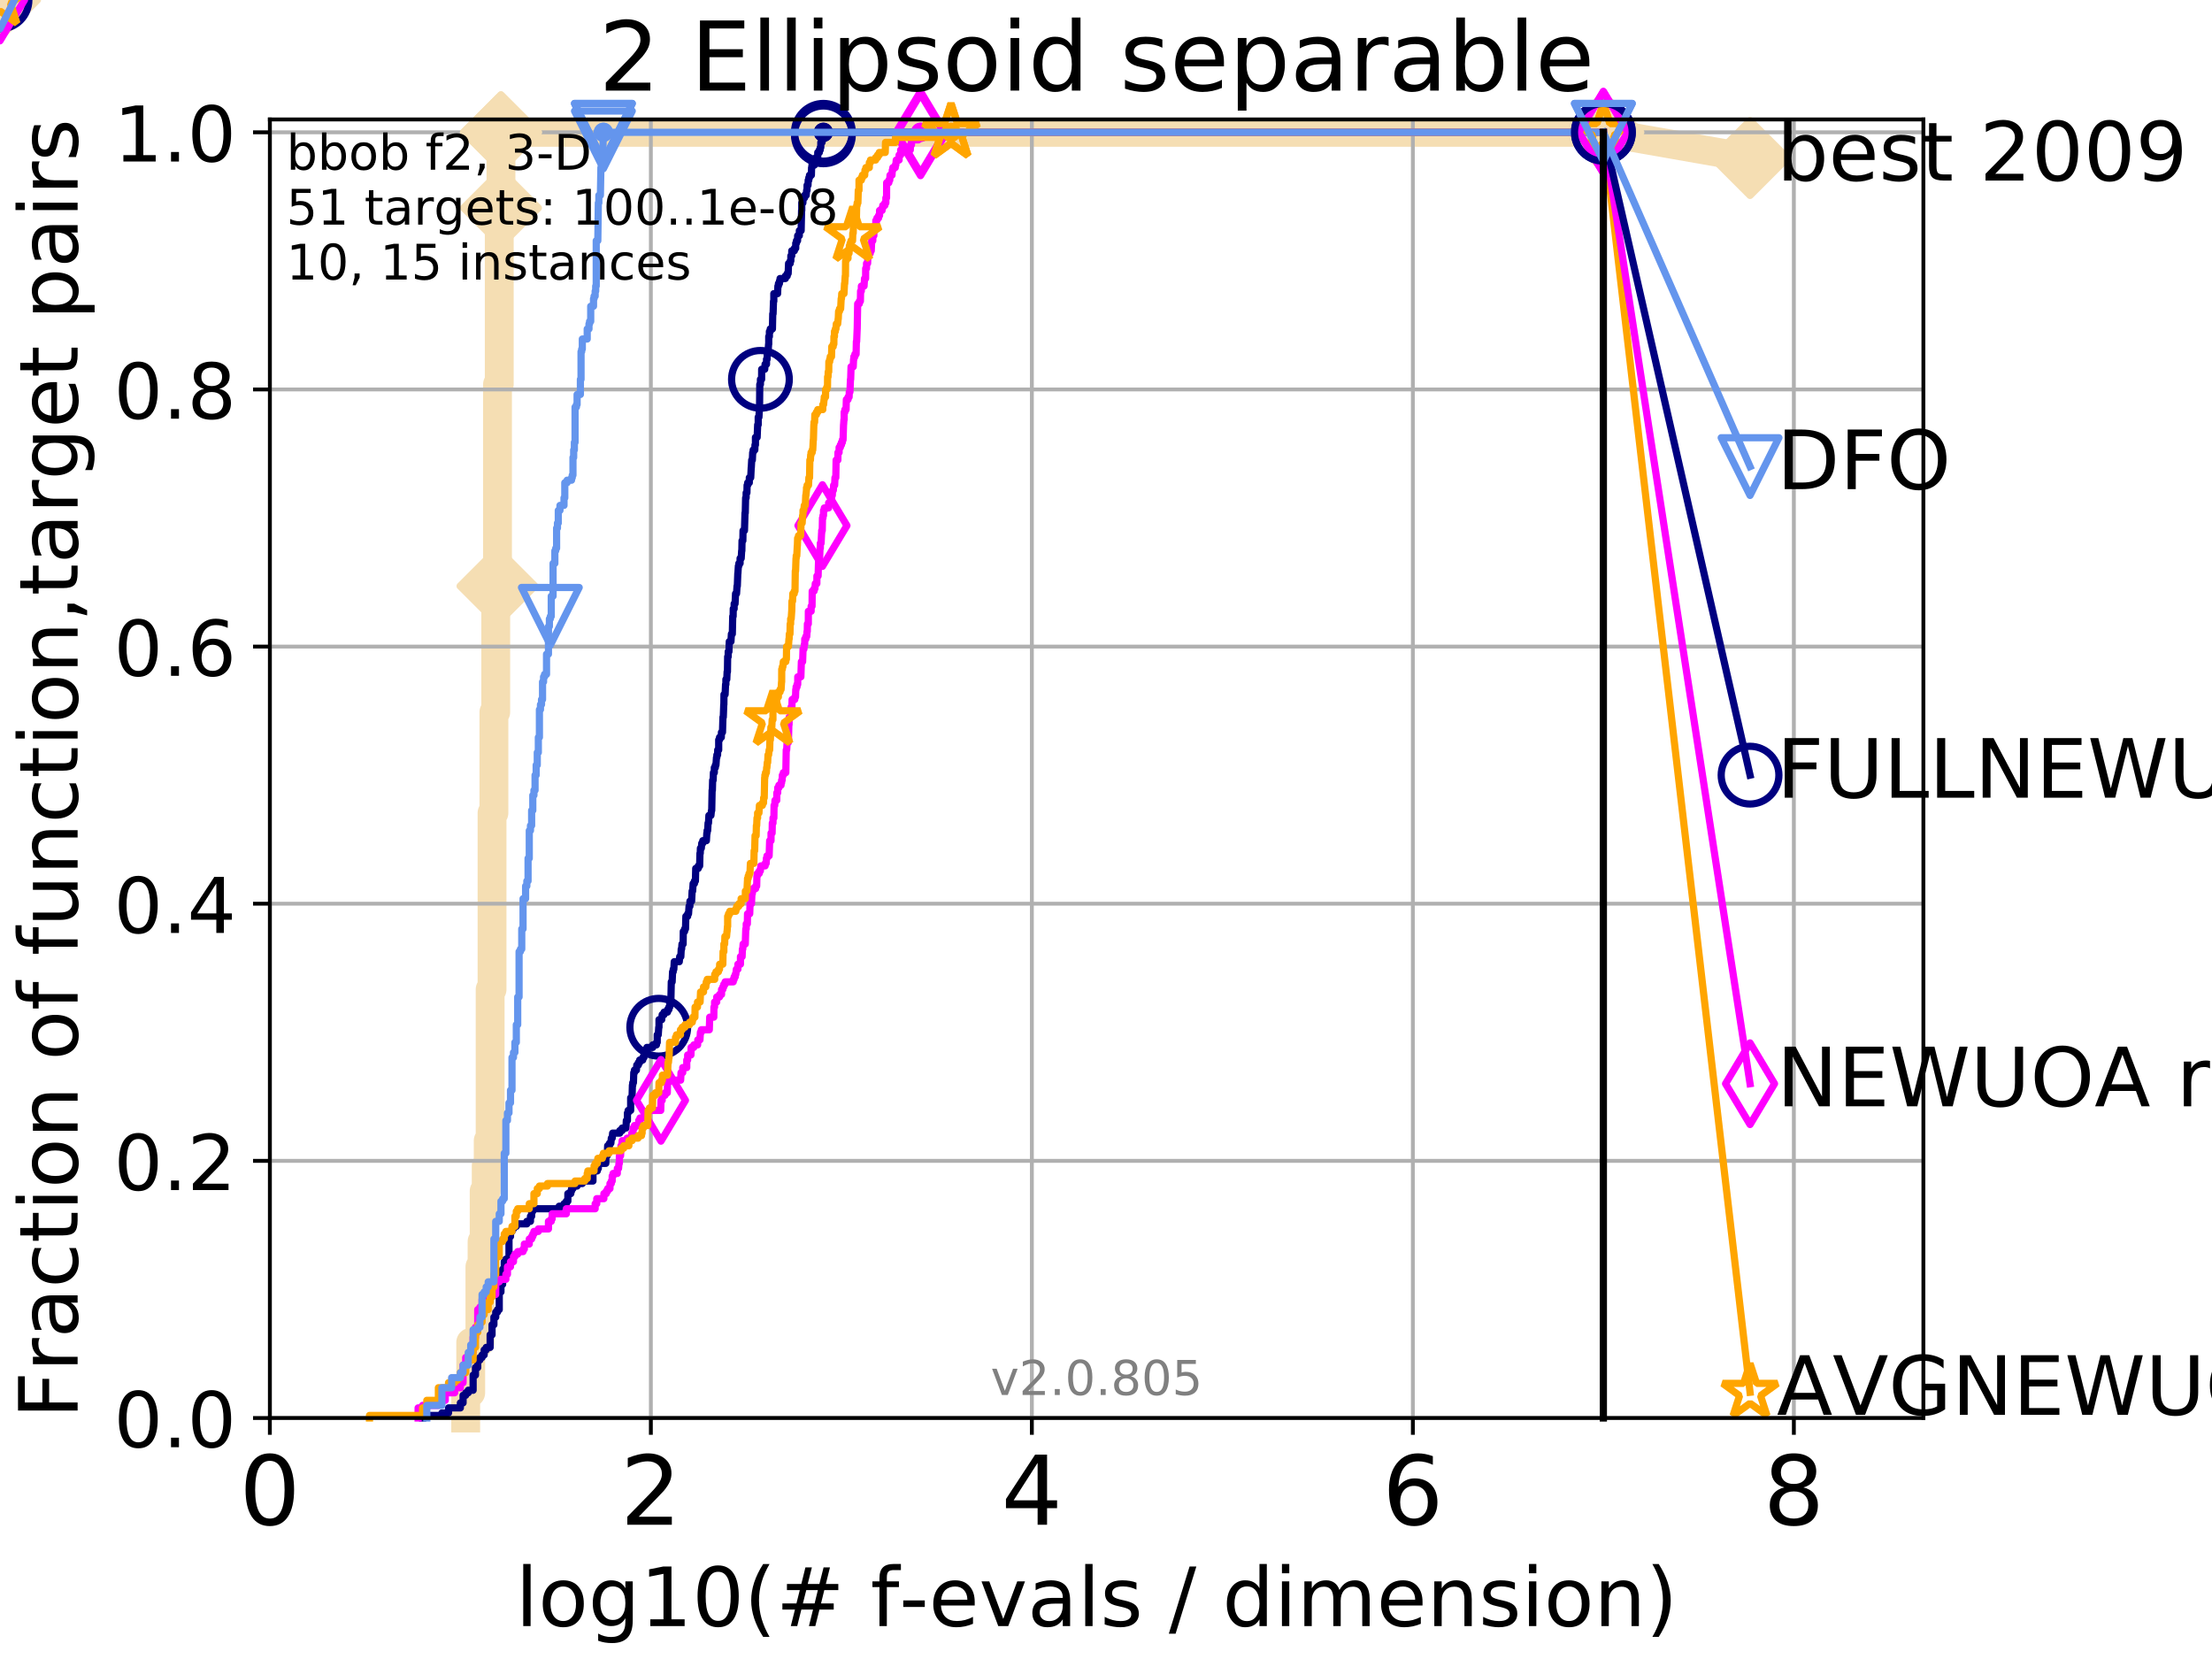 <?xml version="1.0" encoding="utf-8" standalone="no"?>
<!DOCTYPE svg PUBLIC "-//W3C//DTD SVG 1.1//EN"
  "http://www.w3.org/Graphics/SVG/1.1/DTD/svg11.dtd">
<!-- Created with matplotlib (http://matplotlib.org/) -->
<svg height="345pt" version="1.1" viewBox="0 0 460 345" width="460pt" xmlns="http://www.w3.org/2000/svg" xmlns:xlink="http://www.w3.org/1999/xlink">
 <defs>
  <style type="text/css">
*{stroke-linecap:butt;stroke-linejoin:round;}
  </style>
 </defs>
 <g id="figure_1">
  <g id="patch_1">
   <path d="M 0 345.6 
L 460.8 345.6 
L 460.8 0 
L 0 0 
z
" style="fill:#ffffff;"/>
  </g>
  <g id="axes_1">
   <g id="patch_2">
    <path d="M 56.12 294.88 
L 399.984 294.88 
L 399.984 24.84 
L 56.12 24.84 
z
" style="fill:#ffffff;"/>
   </g>
   <g id="line2d_1">
    <path d="M 96.846 294.88 
L 96.846 289.638 
L 97.889 289.638 
L 97.889 279.153 
L 99.803 279.153 
L 99.803 263.425 
L 100.25 263.425 
L 100.25 258.183 
L 100.685 258.183 
L 100.685 247.698 
L 101.11 247.698 
L 101.11 242.455 
L 101.525 242.455 
L 101.525 237.213 
L 101.929 237.213 
L 101.929 205.758 
L 102.325 205.758 
L 102.325 169.061 
L 102.712 169.061 
L 102.712 148.091 
L 103.09 148.091 
L 103.09 121.878 
L 103.46 121.878 
L 103.46 79.938 
L 103.822 79.938 
L 103.822 43.241 
L 104.177 43.241 
L 104.177 27.514 
L 333.43 27.514 
" style="fill:none;stroke:#f5deb3;stroke-linecap:square;stroke-width:6;"/>
   </g>
   <g id="line2d_2">
    <path d="M 0 0 
" style="fill:none;stroke:#f5deb3;stroke-linecap:square;stroke-width:6;"/>
    <defs>
     <path d="M -0 7.778 
L 7.778 0 
L 0 -7.778 
L -7.778 -0 
z
" id="m26cfa70fc3" style="stroke:#f5deb3;stroke-linejoin:miter;stroke-width:1.5;"/>
    </defs>
    <g>
     <use style="fill:#f5deb3;stroke:#f5deb3;stroke-linejoin:miter;stroke-width:1.5;" x="0" xlink:href="#m26cfa70fc3" y="0"/>
    </g>
   </g>
   <g id="line2d_3">
    <path d="M 333.43 27.514 
L 363.934 32.861 
" style="fill:none;stroke:#f5deb3;stroke-linecap:square;stroke-width:6;"/>
    <g>
     <use style="fill:#f5deb3;stroke:#f5deb3;stroke-linejoin:miter;stroke-width:1.5;" x="333.43" xlink:href="#m26cfa70fc3" y="27.514"/>
     <use style="fill:#f5deb3;stroke:#f5deb3;stroke-linejoin:miter;stroke-width:1.5;" x="363.934" xlink:href="#m26cfa70fc3" y="32.861"/>
    </g>
   </g>
   <g id="matplotlib.axis_1">
    <g id="xtick_1">
     <g id="line2d_4">
      <path clip-path="url(#p9abb22cf26)" d="M 56.12 294.88 
L 56.12 24.84 
" style="fill:none;stroke:#b0b0b0;stroke-linecap:square;stroke-width:0.8;"/>
     </g>
     <g id="line2d_5">
      <defs>
       <path d="M 0 0 
L 0 3.5 
" id="mb287262a74" style="stroke:#000000;stroke-width:0.8;"/>
      </defs>
      <g>
       <use style="stroke:#000000;stroke-width:0.8;" x="56.12" xlink:href="#mb287262a74" y="294.88"/>
      </g>
     </g>
     <g id="text_1">
      <!-- 0 -->
      <defs>
       <path d="M 31.781 66.406 
Q 24.172 66.406 20.328 58.906 
Q 16.5 51.422 16.5 36.375 
Q 16.5 21.391 20.328 13.891 
Q 24.172 6.391 31.781 6.391 
Q 39.453 6.391 43.281 13.891 
Q 47.125 21.391 47.125 36.375 
Q 47.125 51.422 43.281 58.906 
Q 39.453 66.406 31.781 66.406 
z
M 31.781 74.219 
Q 44.047 74.219 50.516 64.516 
Q 56.984 54.828 56.984 36.375 
Q 56.984 17.969 50.516 8.266 
Q 44.047 -1.422 31.781 -1.422 
Q 19.531 -1.422 13.062 8.266 
Q 6.594 17.969 6.594 36.375 
Q 6.594 54.828 13.062 64.516 
Q 19.531 74.219 31.781 74.219 
z
" id="DejaVuSans-30"/>
      </defs>
      <g transform="translate(49.758 317.077)scale(0.2 -0.2)">
       <use xlink:href="#DejaVuSans-30"/>
      </g>
     </g>
    </g>
    <g id="xtick_2">
     <g id="line2d_6">
      <path clip-path="url(#p9abb22cf26)" d="M 135.351 294.88 
L 135.351 24.84 
" style="fill:none;stroke:#b0b0b0;stroke-linecap:square;stroke-width:0.8;"/>
     </g>
     <g id="line2d_7">
      <g>
       <use style="stroke:#000000;stroke-width:0.8;" x="135.351" xlink:href="#mb287262a74" y="294.88"/>
      </g>
     </g>
     <g id="text_2">
      <!-- 2 -->
      <defs>
       <path d="M 19.188 8.297 
L 53.609 8.297 
L 53.609 0 
L 7.328 0 
L 7.328 8.297 
Q 12.938 14.109 22.625 23.891 
Q 32.328 33.688 34.812 36.531 
Q 39.547 41.844 41.422 45.531 
Q 43.312 49.219 43.312 52.781 
Q 43.312 58.594 39.234 62.25 
Q 35.156 65.922 28.609 65.922 
Q 23.969 65.922 18.812 64.312 
Q 13.672 62.703 7.812 59.422 
L 7.812 69.391 
Q 13.766 71.781 18.938 73 
Q 24.125 74.219 28.422 74.219 
Q 39.75 74.219 46.484 68.547 
Q 53.219 62.891 53.219 53.422 
Q 53.219 48.922 51.531 44.891 
Q 49.859 40.875 45.406 35.406 
Q 44.188 33.984 37.641 27.219 
Q 31.109 20.453 19.188 8.297 
z
" id="DejaVuSans-32"/>
      </defs>
      <g transform="translate(128.989 317.077)scale(0.2 -0.2)">
       <use xlink:href="#DejaVuSans-32"/>
      </g>
     </g>
    </g>
    <g id="xtick_3">
     <g id="line2d_8">
      <path clip-path="url(#p9abb22cf26)" d="M 214.583 294.88 
L 214.583 24.84 
" style="fill:none;stroke:#b0b0b0;stroke-linecap:square;stroke-width:0.8;"/>
     </g>
     <g id="line2d_9">
      <g>
       <use style="stroke:#000000;stroke-width:0.8;" x="214.583" xlink:href="#mb287262a74" y="294.88"/>
      </g>
     </g>
     <g id="text_3">
      <!-- 4 -->
      <defs>
       <path d="M 37.797 64.312 
L 12.891 25.391 
L 37.797 25.391 
z
M 35.203 72.906 
L 47.609 72.906 
L 47.609 25.391 
L 58.016 25.391 
L 58.016 17.188 
L 47.609 17.188 
L 47.609 0 
L 37.797 0 
L 37.797 17.188 
L 4.891 17.188 
L 4.891 26.703 
z
" id="DejaVuSans-34"/>
      </defs>
      <g transform="translate(208.22 317.077)scale(0.2 -0.2)">
       <use xlink:href="#DejaVuSans-34"/>
      </g>
     </g>
    </g>
    <g id="xtick_4">
     <g id="line2d_10">
      <path clip-path="url(#p9abb22cf26)" d="M 293.814 294.88 
L 293.814 24.84 
" style="fill:none;stroke:#b0b0b0;stroke-linecap:square;stroke-width:0.8;"/>
     </g>
     <g id="line2d_11">
      <g>
       <use style="stroke:#000000;stroke-width:0.8;" x="293.814" xlink:href="#mb287262a74" y="294.88"/>
      </g>
     </g>
     <g id="text_4">
      <!-- 6 -->
      <defs>
       <path d="M 33.016 40.375 
Q 26.375 40.375 22.484 35.828 
Q 18.609 31.297 18.609 23.391 
Q 18.609 15.531 22.484 10.953 
Q 26.375 6.391 33.016 6.391 
Q 39.656 6.391 43.531 10.953 
Q 47.406 15.531 47.406 23.391 
Q 47.406 31.297 43.531 35.828 
Q 39.656 40.375 33.016 40.375 
z
M 52.594 71.297 
L 52.594 62.312 
Q 48.875 64.062 45.094 64.984 
Q 41.312 65.922 37.594 65.922 
Q 27.828 65.922 22.672 59.328 
Q 17.531 52.734 16.797 39.406 
Q 19.672 43.656 24.016 45.922 
Q 28.375 48.188 33.594 48.188 
Q 44.578 48.188 50.953 41.516 
Q 57.328 34.859 57.328 23.391 
Q 57.328 12.156 50.688 5.359 
Q 44.047 -1.422 33.016 -1.422 
Q 20.359 -1.422 13.672 8.266 
Q 6.984 17.969 6.984 36.375 
Q 6.984 53.656 15.188 63.938 
Q 23.391 74.219 37.203 74.219 
Q 40.922 74.219 44.703 73.484 
Q 48.484 72.75 52.594 71.297 
z
" id="DejaVuSans-36"/>
      </defs>
      <g transform="translate(287.452 317.077)scale(0.2 -0.2)">
       <use xlink:href="#DejaVuSans-36"/>
      </g>
     </g>
    </g>
    <g id="xtick_5">
     <g id="line2d_12">
      <path clip-path="url(#p9abb22cf26)" d="M 373.045 294.88 
L 373.045 24.84 
" style="fill:none;stroke:#b0b0b0;stroke-linecap:square;stroke-width:0.8;"/>
     </g>
     <g id="line2d_13">
      <g>
       <use style="stroke:#000000;stroke-width:0.8;" x="373.045" xlink:href="#mb287262a74" y="294.88"/>
      </g>
     </g>
     <g id="text_5">
      <!-- 8 -->
      <defs>
       <path d="M 31.781 34.625 
Q 24.75 34.625 20.719 30.859 
Q 16.703 27.094 16.703 20.516 
Q 16.703 13.922 20.719 10.156 
Q 24.75 6.391 31.781 6.391 
Q 38.812 6.391 42.859 10.172 
Q 46.922 13.969 46.922 20.516 
Q 46.922 27.094 42.891 30.859 
Q 38.875 34.625 31.781 34.625 
z
M 21.922 38.812 
Q 15.578 40.375 12.031 44.719 
Q 8.5 49.078 8.5 55.328 
Q 8.5 64.062 14.719 69.141 
Q 20.953 74.219 31.781 74.219 
Q 42.672 74.219 48.875 69.141 
Q 55.078 64.062 55.078 55.328 
Q 55.078 49.078 51.531 44.719 
Q 48 40.375 41.703 38.812 
Q 48.828 37.156 52.797 32.312 
Q 56.781 27.484 56.781 20.516 
Q 56.781 9.906 50.312 4.234 
Q 43.844 -1.422 31.781 -1.422 
Q 19.734 -1.422 13.25 4.234 
Q 6.781 9.906 6.781 20.516 
Q 6.781 27.484 10.781 32.312 
Q 14.797 37.156 21.922 38.812 
z
M 18.312 54.391 
Q 18.312 48.734 21.844 45.562 
Q 25.391 42.391 31.781 42.391 
Q 38.141 42.391 41.719 45.562 
Q 45.312 48.734 45.312 54.391 
Q 45.312 60.062 41.719 63.234 
Q 38.141 66.406 31.781 66.406 
Q 25.391 66.406 21.844 63.234 
Q 18.312 60.062 18.312 54.391 
z
" id="DejaVuSans-38"/>
      </defs>
      <g transform="translate(366.683 317.077)scale(0.2 -0.2)">
       <use xlink:href="#DejaVuSans-38"/>
      </g>
     </g>
    </g>
    <g id="text_6">
     <!-- log10(# f-evals / dimension) -->
     <defs>
      <path d="M 9.422 75.984 
L 18.406 75.984 
L 18.406 0 
L 9.422 0 
z
" id="DejaVuSans-6c"/>
      <path d="M 30.609 48.391 
Q 23.391 48.391 19.188 42.75 
Q 14.984 37.109 14.984 27.297 
Q 14.984 17.484 19.156 11.844 
Q 23.344 6.203 30.609 6.203 
Q 37.797 6.203 41.984 11.859 
Q 46.188 17.531 46.188 27.297 
Q 46.188 37.016 41.984 42.703 
Q 37.797 48.391 30.609 48.391 
z
M 30.609 56 
Q 42.328 56 49.016 48.375 
Q 55.719 40.766 55.719 27.297 
Q 55.719 13.875 49.016 6.219 
Q 42.328 -1.422 30.609 -1.422 
Q 18.844 -1.422 12.172 6.219 
Q 5.516 13.875 5.516 27.297 
Q 5.516 40.766 12.172 48.375 
Q 18.844 56 30.609 56 
z
" id="DejaVuSans-6f"/>
      <path d="M 45.406 27.984 
Q 45.406 37.75 41.375 43.109 
Q 37.359 48.484 30.078 48.484 
Q 22.859 48.484 18.828 43.109 
Q 14.797 37.75 14.797 27.984 
Q 14.797 18.266 18.828 12.891 
Q 22.859 7.516 30.078 7.516 
Q 37.359 7.516 41.375 12.891 
Q 45.406 18.266 45.406 27.984 
z
M 54.391 6.781 
Q 54.391 -7.172 48.188 -13.984 
Q 42 -20.797 29.203 -20.797 
Q 24.469 -20.797 20.266 -20.094 
Q 16.062 -19.391 12.109 -17.922 
L 12.109 -9.188 
Q 16.062 -11.328 19.922 -12.344 
Q 23.781 -13.375 27.781 -13.375 
Q 36.625 -13.375 41.016 -8.766 
Q 45.406 -4.156 45.406 5.172 
L 45.406 9.625 
Q 42.625 4.781 38.281 2.391 
Q 33.938 0 27.875 0 
Q 17.828 0 11.672 7.656 
Q 5.516 15.328 5.516 27.984 
Q 5.516 40.672 11.672 48.328 
Q 17.828 56 27.875 56 
Q 33.938 56 38.281 53.609 
Q 42.625 51.219 45.406 46.391 
L 45.406 54.688 
L 54.391 54.688 
z
" id="DejaVuSans-67"/>
      <path d="M 12.406 8.297 
L 28.516 8.297 
L 28.516 63.922 
L 10.984 60.406 
L 10.984 69.391 
L 28.422 72.906 
L 38.281 72.906 
L 38.281 8.297 
L 54.391 8.297 
L 54.391 0 
L 12.406 0 
z
" id="DejaVuSans-31"/>
      <path d="M 31 75.875 
Q 24.469 64.656 21.281 53.656 
Q 18.109 42.672 18.109 31.391 
Q 18.109 20.125 21.312 9.062 
Q 24.516 -2 31 -13.188 
L 23.188 -13.188 
Q 15.875 -1.703 12.234 9.375 
Q 8.594 20.453 8.594 31.391 
Q 8.594 42.281 12.203 53.312 
Q 15.828 64.359 23.188 75.875 
z
" id="DejaVuSans-28"/>
      <path d="M 51.125 44 
L 36.922 44 
L 32.812 27.688 
L 47.125 27.688 
z
M 43.797 71.781 
L 38.719 51.516 
L 52.984 51.516 
L 58.109 71.781 
L 65.922 71.781 
L 60.891 51.516 
L 76.125 51.516 
L 76.125 44 
L 58.984 44 
L 54.984 27.688 
L 70.516 27.688 
L 70.516 20.219 
L 53.078 20.219 
L 48 0 
L 40.188 0 
L 45.219 20.219 
L 30.906 20.219 
L 25.875 0 
L 18.016 0 
L 23.094 20.219 
L 7.719 20.219 
L 7.719 27.688 
L 24.906 27.688 
L 29 44 
L 13.281 44 
L 13.281 51.516 
L 30.906 51.516 
L 35.891 71.781 
z
" id="DejaVuSans-23"/>
      <path id="DejaVuSans-20"/>
      <path d="M 37.109 75.984 
L 37.109 68.5 
L 28.516 68.5 
Q 23.688 68.5 21.797 66.547 
Q 19.922 64.594 19.922 59.516 
L 19.922 54.688 
L 34.719 54.688 
L 34.719 47.703 
L 19.922 47.703 
L 19.922 0 
L 10.891 0 
L 10.891 47.703 
L 2.297 47.703 
L 2.297 54.688 
L 10.891 54.688 
L 10.891 58.5 
Q 10.891 67.625 15.141 71.797 
Q 19.391 75.984 28.609 75.984 
z
" id="DejaVuSans-66"/>
      <path d="M 4.891 31.391 
L 31.203 31.391 
L 31.203 23.391 
L 4.891 23.391 
z
" id="DejaVuSans-2d"/>
      <path d="M 56.203 29.594 
L 56.203 25.203 
L 14.891 25.203 
Q 15.484 15.922 20.484 11.062 
Q 25.484 6.203 34.422 6.203 
Q 39.594 6.203 44.453 7.469 
Q 49.312 8.734 54.109 11.281 
L 54.109 2.781 
Q 49.266 0.734 44.188 -0.344 
Q 39.109 -1.422 33.891 -1.422 
Q 20.797 -1.422 13.156 6.188 
Q 5.516 13.812 5.516 26.812 
Q 5.516 40.234 12.766 48.109 
Q 20.016 56 32.328 56 
Q 43.359 56 49.781 48.891 
Q 56.203 41.797 56.203 29.594 
z
M 47.219 32.234 
Q 47.125 39.594 43.094 43.984 
Q 39.062 48.391 32.422 48.391 
Q 24.906 48.391 20.391 44.141 
Q 15.875 39.891 15.188 32.172 
z
" id="DejaVuSans-65"/>
      <path d="M 2.984 54.688 
L 12.5 54.688 
L 29.594 8.797 
L 46.688 54.688 
L 56.203 54.688 
L 35.688 0 
L 23.484 0 
z
" id="DejaVuSans-76"/>
      <path d="M 34.281 27.484 
Q 23.391 27.484 19.188 25 
Q 14.984 22.516 14.984 16.5 
Q 14.984 11.719 18.141 8.906 
Q 21.297 6.109 26.703 6.109 
Q 34.188 6.109 38.703 11.406 
Q 43.219 16.703 43.219 25.484 
L 43.219 27.484 
z
M 52.203 31.203 
L 52.203 0 
L 43.219 0 
L 43.219 8.297 
Q 40.141 3.328 35.547 0.953 
Q 30.953 -1.422 24.312 -1.422 
Q 15.922 -1.422 10.953 3.297 
Q 6 8.016 6 15.922 
Q 6 25.141 12.172 29.828 
Q 18.359 34.516 30.609 34.516 
L 43.219 34.516 
L 43.219 35.406 
Q 43.219 41.609 39.141 45 
Q 35.062 48.391 27.688 48.391 
Q 23 48.391 18.547 47.266 
Q 14.109 46.141 10.016 43.891 
L 10.016 52.203 
Q 14.938 54.109 19.578 55.047 
Q 24.219 56 28.609 56 
Q 40.484 56 46.344 49.844 
Q 52.203 43.703 52.203 31.203 
z
" id="DejaVuSans-61"/>
      <path d="M 44.281 53.078 
L 44.281 44.578 
Q 40.484 46.531 36.375 47.5 
Q 32.281 48.484 27.875 48.484 
Q 21.188 48.484 17.844 46.438 
Q 14.5 44.391 14.5 40.281 
Q 14.5 37.156 16.891 35.375 
Q 19.281 33.594 26.516 31.984 
L 29.594 31.297 
Q 39.156 29.25 43.188 25.516 
Q 47.219 21.781 47.219 15.094 
Q 47.219 7.469 41.188 3.016 
Q 35.156 -1.422 24.609 -1.422 
Q 20.219 -1.422 15.453 -0.562 
Q 10.688 0.297 5.422 2 
L 5.422 11.281 
Q 10.406 8.688 15.234 7.391 
Q 20.062 6.109 24.812 6.109 
Q 31.156 6.109 34.562 8.281 
Q 37.984 10.453 37.984 14.406 
Q 37.984 18.062 35.516 20.016 
Q 33.062 21.969 24.703 23.781 
L 21.578 24.516 
Q 13.234 26.266 9.516 29.906 
Q 5.812 33.547 5.812 39.891 
Q 5.812 47.609 11.281 51.797 
Q 16.75 56 26.812 56 
Q 31.781 56 36.172 55.266 
Q 40.578 54.547 44.281 53.078 
z
" id="DejaVuSans-73"/>
      <path d="M 25.391 72.906 
L 33.688 72.906 
L 8.297 -9.281 
L 0 -9.281 
z
" id="DejaVuSans-2f"/>
      <path d="M 45.406 46.391 
L 45.406 75.984 
L 54.391 75.984 
L 54.391 0 
L 45.406 0 
L 45.406 8.203 
Q 42.578 3.328 38.25 0.953 
Q 33.938 -1.422 27.875 -1.422 
Q 17.969 -1.422 11.734 6.484 
Q 5.516 14.406 5.516 27.297 
Q 5.516 40.188 11.734 48.094 
Q 17.969 56 27.875 56 
Q 33.938 56 38.25 53.625 
Q 42.578 51.266 45.406 46.391 
z
M 14.797 27.297 
Q 14.797 17.391 18.875 11.75 
Q 22.953 6.109 30.078 6.109 
Q 37.203 6.109 41.297 11.75 
Q 45.406 17.391 45.406 27.297 
Q 45.406 37.203 41.297 42.844 
Q 37.203 48.484 30.078 48.484 
Q 22.953 48.484 18.875 42.844 
Q 14.797 37.203 14.797 27.297 
z
" id="DejaVuSans-64"/>
      <path d="M 9.422 54.688 
L 18.406 54.688 
L 18.406 0 
L 9.422 0 
z
M 9.422 75.984 
L 18.406 75.984 
L 18.406 64.594 
L 9.422 64.594 
z
" id="DejaVuSans-69"/>
      <path d="M 52 44.188 
Q 55.375 50.25 60.062 53.125 
Q 64.75 56 71.094 56 
Q 79.641 56 84.281 50.016 
Q 88.922 44.047 88.922 33.016 
L 88.922 0 
L 79.891 0 
L 79.891 32.719 
Q 79.891 40.578 77.094 44.375 
Q 74.312 48.188 68.609 48.188 
Q 61.625 48.188 57.562 43.547 
Q 53.516 38.922 53.516 30.906 
L 53.516 0 
L 44.484 0 
L 44.484 32.719 
Q 44.484 40.625 41.703 44.406 
Q 38.922 48.188 33.109 48.188 
Q 26.219 48.188 22.156 43.531 
Q 18.109 38.875 18.109 30.906 
L 18.109 0 
L 9.078 0 
L 9.078 54.688 
L 18.109 54.688 
L 18.109 46.188 
Q 21.188 51.219 25.484 53.609 
Q 29.781 56 35.688 56 
Q 41.656 56 45.828 52.969 
Q 50 49.953 52 44.188 
z
" id="DejaVuSans-6d"/>
      <path d="M 54.891 33.016 
L 54.891 0 
L 45.906 0 
L 45.906 32.719 
Q 45.906 40.484 42.875 44.328 
Q 39.844 48.188 33.797 48.188 
Q 26.516 48.188 22.312 43.547 
Q 18.109 38.922 18.109 30.906 
L 18.109 0 
L 9.078 0 
L 9.078 54.688 
L 18.109 54.688 
L 18.109 46.188 
Q 21.344 51.125 25.703 53.562 
Q 30.078 56 35.797 56 
Q 45.219 56 50.047 50.172 
Q 54.891 44.344 54.891 33.016 
z
" id="DejaVuSans-6e"/>
      <path d="M 8.016 75.875 
L 15.828 75.875 
Q 23.141 64.359 26.781 53.312 
Q 30.422 42.281 30.422 31.391 
Q 30.422 20.453 26.781 9.375 
Q 23.141 -1.703 15.828 -13.188 
L 8.016 -13.188 
Q 14.5 -2 17.703 9.062 
Q 20.906 20.125 20.906 31.391 
Q 20.906 42.672 17.703 53.656 
Q 14.5 64.656 8.016 75.875 
z
" id="DejaVuSans-29"/>
     </defs>
     <g transform="translate(107.211 338.154)scale(0.17 -0.17)">
      <use xlink:href="#DejaVuSans-6c"/>
      <use x="27.783" xlink:href="#DejaVuSans-6f"/>
      <use x="88.965" xlink:href="#DejaVuSans-67"/>
      <use x="152.441" xlink:href="#DejaVuSans-31"/>
      <use x="216.064" xlink:href="#DejaVuSans-30"/>
      <use x="279.688" xlink:href="#DejaVuSans-28"/>
      <use x="318.701" xlink:href="#DejaVuSans-23"/>
      <use x="402.49" xlink:href="#DejaVuSans-20"/>
      <use x="434.277" xlink:href="#DejaVuSans-66"/>
      <use x="469.404" xlink:href="#DejaVuSans-2d"/>
      <use x="505.488" xlink:href="#DejaVuSans-65"/>
      <use x="567.012" xlink:href="#DejaVuSans-76"/>
      <use x="626.191" xlink:href="#DejaVuSans-61"/>
      <use x="687.471" xlink:href="#DejaVuSans-6c"/>
      <use x="715.254" xlink:href="#DejaVuSans-73"/>
      <use x="767.354" xlink:href="#DejaVuSans-20"/>
      <use x="799.141" xlink:href="#DejaVuSans-2f"/>
      <use x="832.832" xlink:href="#DejaVuSans-20"/>
      <use x="864.619" xlink:href="#DejaVuSans-64"/>
      <use x="928.096" xlink:href="#DejaVuSans-69"/>
      <use x="955.879" xlink:href="#DejaVuSans-6d"/>
      <use x="1053.291" xlink:href="#DejaVuSans-65"/>
      <use x="1114.814" xlink:href="#DejaVuSans-6e"/>
      <use x="1178.193" xlink:href="#DejaVuSans-73"/>
      <use x="1230.293" xlink:href="#DejaVuSans-69"/>
      <use x="1258.076" xlink:href="#DejaVuSans-6f"/>
      <use x="1319.258" xlink:href="#DejaVuSans-6e"/>
      <use x="1382.637" xlink:href="#DejaVuSans-29"/>
     </g>
    </g>
   </g>
   <g id="matplotlib.axis_2">
    <g id="ytick_1">
     <g id="line2d_14">
      <path clip-path="url(#p9abb22cf26)" d="M 56.12 294.88 
L 399.984 294.88 
" style="fill:none;stroke:#b0b0b0;stroke-linecap:square;stroke-width:0.8;"/>
     </g>
     <g id="line2d_15">
      <defs>
       <path d="M 0 0 
L -3.5 0 
" id="m327260e490" style="stroke:#000000;stroke-width:0.8;"/>
      </defs>
      <g>
       <use style="stroke:#000000;stroke-width:0.8;" x="56.12" xlink:href="#m327260e490" y="294.88"/>
      </g>
     </g>
     <g id="text_7">
      <!-- 0.0 -->
      <defs>
       <path d="M 10.688 12.406 
L 21 12.406 
L 21 0 
L 10.688 0 
z
" id="DejaVuSans-2e"/>
      </defs>
      <g transform="translate(23.675 300.959)scale(0.16 -0.16)">
       <use xlink:href="#DejaVuSans-30"/>
       <use x="63.623" xlink:href="#DejaVuSans-2e"/>
       <use x="95.41" xlink:href="#DejaVuSans-30"/>
      </g>
     </g>
    </g>
    <g id="ytick_2">
     <g id="line2d_16">
      <path clip-path="url(#p9abb22cf26)" d="M 56.12 241.407 
L 399.984 241.407 
" style="fill:none;stroke:#b0b0b0;stroke-linecap:square;stroke-width:0.8;"/>
     </g>
     <g id="line2d_17">
      <g>
       <use style="stroke:#000000;stroke-width:0.8;" x="56.12" xlink:href="#m327260e490" y="241.407"/>
      </g>
     </g>
     <g id="text_8">
      <!-- 0.2 -->
      <g transform="translate(23.675 247.485)scale(0.16 -0.16)">
       <use xlink:href="#DejaVuSans-30"/>
       <use x="63.623" xlink:href="#DejaVuSans-2e"/>
       <use x="95.41" xlink:href="#DejaVuSans-32"/>
      </g>
     </g>
    </g>
    <g id="ytick_3">
     <g id="line2d_18">
      <path clip-path="url(#p9abb22cf26)" d="M 56.12 187.933 
L 399.984 187.933 
" style="fill:none;stroke:#b0b0b0;stroke-linecap:square;stroke-width:0.8;"/>
     </g>
     <g id="line2d_19">
      <g>
       <use style="stroke:#000000;stroke-width:0.8;" x="56.12" xlink:href="#m327260e490" y="187.933"/>
      </g>
     </g>
     <g id="text_9">
      <!-- 0.4 -->
      <g transform="translate(23.675 194.012)scale(0.16 -0.16)">
       <use xlink:href="#DejaVuSans-30"/>
       <use x="63.623" xlink:href="#DejaVuSans-2e"/>
       <use x="95.41" xlink:href="#DejaVuSans-34"/>
      </g>
     </g>
    </g>
    <g id="ytick_4">
     <g id="line2d_20">
      <path clip-path="url(#p9abb22cf26)" d="M 56.12 134.46 
L 399.984 134.46 
" style="fill:none;stroke:#b0b0b0;stroke-linecap:square;stroke-width:0.8;"/>
     </g>
     <g id="line2d_21">
      <g>
       <use style="stroke:#000000;stroke-width:0.8;" x="56.12" xlink:href="#m327260e490" y="134.46"/>
      </g>
     </g>
     <g id="text_10">
      <!-- 0.6 -->
      <g transform="translate(23.675 140.539)scale(0.16 -0.16)">
       <use xlink:href="#DejaVuSans-30"/>
       <use x="63.623" xlink:href="#DejaVuSans-2e"/>
       <use x="95.41" xlink:href="#DejaVuSans-36"/>
      </g>
     </g>
    </g>
    <g id="ytick_5">
     <g id="line2d_22">
      <path clip-path="url(#p9abb22cf26)" d="M 56.12 80.987 
L 399.984 80.987 
" style="fill:none;stroke:#b0b0b0;stroke-linecap:square;stroke-width:0.8;"/>
     </g>
     <g id="line2d_23">
      <g>
       <use style="stroke:#000000;stroke-width:0.8;" x="56.12" xlink:href="#m327260e490" y="80.987"/>
      </g>
     </g>
     <g id="text_11">
      <!-- 0.8 -->
      <g transform="translate(23.675 87.066)scale(0.16 -0.16)">
       <use xlink:href="#DejaVuSans-30"/>
       <use x="63.623" xlink:href="#DejaVuSans-2e"/>
       <use x="95.41" xlink:href="#DejaVuSans-38"/>
      </g>
     </g>
    </g>
    <g id="ytick_6">
     <g id="line2d_24">
      <path clip-path="url(#p9abb22cf26)" d="M 56.12 27.514 
L 399.984 27.514 
" style="fill:none;stroke:#b0b0b0;stroke-linecap:square;stroke-width:0.8;"/>
     </g>
     <g id="line2d_25">
      <g>
       <use style="stroke:#000000;stroke-width:0.8;" x="56.12" xlink:href="#m327260e490" y="27.514"/>
      </g>
     </g>
     <g id="text_12">
      <!-- 1.0 -->
      <g transform="translate(23.675 33.592)scale(0.16 -0.16)">
       <use xlink:href="#DejaVuSans-31"/>
       <use x="63.623" xlink:href="#DejaVuSans-2e"/>
       <use x="95.41" xlink:href="#DejaVuSans-30"/>
      </g>
     </g>
    </g>
    <g id="text_13">
     <!-- Fraction of function,target pairs -->
     <defs>
      <path d="M 9.812 72.906 
L 51.703 72.906 
L 51.703 64.594 
L 19.672 64.594 
L 19.672 43.109 
L 48.578 43.109 
L 48.578 34.812 
L 19.672 34.812 
L 19.672 0 
L 9.812 0 
z
" id="DejaVuSans-46"/>
      <path d="M 41.109 46.297 
Q 39.594 47.172 37.812 47.578 
Q 36.031 48 33.891 48 
Q 26.266 48 22.188 43.047 
Q 18.109 38.094 18.109 28.812 
L 18.109 0 
L 9.078 0 
L 9.078 54.688 
L 18.109 54.688 
L 18.109 46.188 
Q 20.953 51.172 25.484 53.578 
Q 30.031 56 36.531 56 
Q 37.453 56 38.578 55.875 
Q 39.703 55.766 41.062 55.516 
z
" id="DejaVuSans-72"/>
      <path d="M 48.781 52.594 
L 48.781 44.188 
Q 44.969 46.297 41.141 47.344 
Q 37.312 48.391 33.406 48.391 
Q 24.656 48.391 19.812 42.844 
Q 14.984 37.312 14.984 27.297 
Q 14.984 17.281 19.812 11.734 
Q 24.656 6.203 33.406 6.203 
Q 37.312 6.203 41.141 7.25 
Q 44.969 8.297 48.781 10.406 
L 48.781 2.094 
Q 45.016 0.344 40.984 -0.531 
Q 36.969 -1.422 32.422 -1.422 
Q 20.062 -1.422 12.781 6.344 
Q 5.516 14.109 5.516 27.297 
Q 5.516 40.672 12.859 48.328 
Q 20.219 56 33.016 56 
Q 37.156 56 41.109 55.141 
Q 45.062 54.297 48.781 52.594 
z
" id="DejaVuSans-63"/>
      <path d="M 18.312 70.219 
L 18.312 54.688 
L 36.812 54.688 
L 36.812 47.703 
L 18.312 47.703 
L 18.312 18.016 
Q 18.312 11.328 20.141 9.422 
Q 21.969 7.516 27.594 7.516 
L 36.812 7.516 
L 36.812 0 
L 27.594 0 
Q 17.188 0 13.234 3.875 
Q 9.281 7.766 9.281 18.016 
L 9.281 47.703 
L 2.688 47.703 
L 2.688 54.688 
L 9.281 54.688 
L 9.281 70.219 
z
" id="DejaVuSans-74"/>
      <path d="M 8.5 21.578 
L 8.5 54.688 
L 17.484 54.688 
L 17.484 21.922 
Q 17.484 14.156 20.5 10.266 
Q 23.531 6.391 29.594 6.391 
Q 36.859 6.391 41.078 11.031 
Q 45.312 15.672 45.312 23.688 
L 45.312 54.688 
L 54.297 54.688 
L 54.297 0 
L 45.312 0 
L 45.312 8.406 
Q 42.047 3.422 37.719 1 
Q 33.406 -1.422 27.688 -1.422 
Q 18.266 -1.422 13.375 4.438 
Q 8.5 10.297 8.5 21.578 
z
M 31.109 56 
z
" id="DejaVuSans-75"/>
      <path d="M 11.719 12.406 
L 22.016 12.406 
L 22.016 4 
L 14.016 -11.625 
L 7.719 -11.625 
L 11.719 4 
z
" id="DejaVuSans-2c"/>
      <path d="M 18.109 8.203 
L 18.109 -20.797 
L 9.078 -20.797 
L 9.078 54.688 
L 18.109 54.688 
L 18.109 46.391 
Q 20.953 51.266 25.266 53.625 
Q 29.594 56 35.594 56 
Q 45.562 56 51.781 48.094 
Q 58.016 40.188 58.016 27.297 
Q 58.016 14.406 51.781 6.484 
Q 45.562 -1.422 35.594 -1.422 
Q 29.594 -1.422 25.266 0.953 
Q 20.953 3.328 18.109 8.203 
z
M 48.688 27.297 
Q 48.688 37.203 44.609 42.844 
Q 40.531 48.484 33.406 48.484 
Q 26.266 48.484 22.188 42.844 
Q 18.109 37.203 18.109 27.297 
Q 18.109 17.391 22.188 11.75 
Q 26.266 6.109 33.406 6.109 
Q 40.531 6.109 44.609 11.75 
Q 48.688 17.391 48.688 27.297 
z
" id="DejaVuSans-70"/>
     </defs>
     <g transform="translate(16.14 294.999)rotate(-90)scale(0.17 -0.17)">
      <use xlink:href="#DejaVuSans-46"/>
      <use x="57.41" xlink:href="#DejaVuSans-72"/>
      <use x="98.523" xlink:href="#DejaVuSans-61"/>
      <use x="159.803" xlink:href="#DejaVuSans-63"/>
      <use x="214.783" xlink:href="#DejaVuSans-74"/>
      <use x="253.992" xlink:href="#DejaVuSans-69"/>
      <use x="281.775" xlink:href="#DejaVuSans-6f"/>
      <use x="342.957" xlink:href="#DejaVuSans-6e"/>
      <use x="406.336" xlink:href="#DejaVuSans-20"/>
      <use x="438.123" xlink:href="#DejaVuSans-6f"/>
      <use x="499.305" xlink:href="#DejaVuSans-66"/>
      <use x="534.51" xlink:href="#DejaVuSans-20"/>
      <use x="566.297" xlink:href="#DejaVuSans-66"/>
      <use x="601.502" xlink:href="#DejaVuSans-75"/>
      <use x="664.881" xlink:href="#DejaVuSans-6e"/>
      <use x="728.26" xlink:href="#DejaVuSans-63"/>
      <use x="783.24" xlink:href="#DejaVuSans-74"/>
      <use x="822.449" xlink:href="#DejaVuSans-69"/>
      <use x="850.232" xlink:href="#DejaVuSans-6f"/>
      <use x="911.414" xlink:href="#DejaVuSans-6e"/>
      <use x="974.793" xlink:href="#DejaVuSans-2c"/>
      <use x="1006.58" xlink:href="#DejaVuSans-74"/>
      <use x="1045.789" xlink:href="#DejaVuSans-61"/>
      <use x="1107.068" xlink:href="#DejaVuSans-72"/>
      <use x="1148.166" xlink:href="#DejaVuSans-67"/>
      <use x="1211.643" xlink:href="#DejaVuSans-65"/>
      <use x="1273.166" xlink:href="#DejaVuSans-74"/>
      <use x="1312.375" xlink:href="#DejaVuSans-20"/>
      <use x="1344.162" xlink:href="#DejaVuSans-70"/>
      <use x="1407.639" xlink:href="#DejaVuSans-61"/>
      <use x="1468.918" xlink:href="#DejaVuSans-69"/>
      <use x="1496.701" xlink:href="#DejaVuSans-72"/>
      <use x="1537.814" xlink:href="#DejaVuSans-73"/>
     </g>
    </g>
   </g>
   <g id="line2d_26">
    <defs>
     <path d="M 0 1.5 
C 0.398 1.5 0.779 1.342 1.061 1.061 
C 1.342 0.779 1.5 0.398 1.5 0 
C 1.5 -0.398 1.342 -0.779 1.061 -1.061 
C 0.779 -1.342 0.398 -1.5 0 -1.5 
C -0.398 -1.5 -0.779 -1.342 -1.061 -1.061 
C -1.342 -0.779 -1.5 -0.398 -1.5 0 
C -1.5 0.398 -1.342 0.779 -1.061 1.061 
C -0.779 1.342 -0.398 1.5 0 1.5 
z
" id="m3d3fbfd763" style="stroke:#f5deb3;"/>
    </defs>
    <g>
     <use style="fill:#f5deb3;stroke:#f5deb3;" x="104.177" xlink:href="#m3d3fbfd763" y="27.514"/>
     <use style="fill:#f5deb3;stroke:#f5deb3;" x="104.177" xlink:href="#m3d3fbfd763" y="27.514"/>
    </g>
   </g>
   <g id="line2d_27">
    <g>
     <use style="fill:#f5deb3;stroke:#f5deb3;stroke-linejoin:miter;stroke-width:1.5;" x="103.46" xlink:href="#m26cfa70fc3" y="121.878"/>
     <use style="fill:#f5deb3;stroke:#f5deb3;stroke-linejoin:miter;stroke-width:1.5;" x="104.177" xlink:href="#m26cfa70fc3" y="43.241"/>
     <use style="fill:#f5deb3;stroke:#f5deb3;stroke-linejoin:miter;stroke-width:1.5;" x="104.177" xlink:href="#m26cfa70fc3" y="27.514"/>
     <use style="fill:#f5deb3;stroke:#f5deb3;stroke-linejoin:miter;stroke-width:1.5;" x="104.177" xlink:href="#m26cfa70fc3" y="27.514"/>
     <use style="fill:#f5deb3;stroke:#f5deb3;stroke-linejoin:miter;stroke-width:1.5;" x="333.43" xlink:href="#m26cfa70fc3" y="27.514"/>
    </g>
   </g>
   <g id="line2d_28">
    <defs>
     <path d="M 0 1.5 
C 0.398 1.5 0.779 1.342 1.061 1.061 
C 1.342 0.779 1.5 0.398 1.5 0 
C 1.5 -0.398 1.342 -0.779 1.061 -1.061 
C 0.779 -1.342 0.398 -1.5 0 -1.5 
C -0.398 -1.5 -0.779 -1.342 -1.061 -1.061 
C -1.342 -0.779 -1.5 -0.398 -1.5 0 
C -1.5 0.398 -1.342 0.779 -1.061 1.061 
C -0.779 1.342 -0.398 1.5 0 1.5 
z
" id="mc47de8ccba" style="stroke:#000080;"/>
    </defs>
    <g>
     <use style="fill:#000080;stroke:#000080;" x="171.228" xlink:href="#mc47de8ccba" y="27.514"/>
     <use style="fill:#000080;stroke:#000080;" x="171.228" xlink:href="#mc47de8ccba" y="27.514"/>
    </g>
   </g>
   <g id="line2d_29">
    <path d="M 87.877 294.88 
L 87.877 294.356 
L 91.897 294.356 
L 91.897 293.832 
L 93.274 293.832 
L 93.274 292.783 
L 95.736 292.783 
L 95.736 291.735 
L 96.3 291.735 
L 96.3 290.162 
L 96.846 290.162 
L 96.846 289.638 
L 97.375 289.638 
L 97.375 289.113 
L 98.388 289.113 
L 98.388 285.968 
L 98.872 285.968 
L 98.872 284.395 
L 99.344 284.395 
L 99.344 282.822 
L 99.803 282.822 
L 99.803 282.298 
L 100.25 282.298 
L 100.25 281.774 
L 100.685 281.774 
L 100.685 280.725 
L 101.11 280.725 
L 101.11 280.201 
L 101.929 280.201 
L 101.929 277.58 
L 102.325 277.58 
L 102.325 275.483 
L 102.712 275.483 
L 102.712 273.91 
L 103.09 273.91 
L 103.09 272.862 
L 103.46 272.862 
L 103.46 272.337 
L 103.822 272.337 
L 103.822 268.668 
L 104.177 268.668 
L 104.177 267.095 
L 104.524 267.095 
L 104.524 263.949 
L 104.865 263.949 
L 104.865 262.377 
L 105.199 262.377 
L 105.199 261.852 
L 105.848 261.852 
L 105.848 257.134 
L 106.164 257.134 
L 106.164 256.086 
L 106.474 256.086 
L 106.474 255.561 
L 106.779 255.561 
L 106.779 255.037 
L 107.372 255.037 
L 107.372 254.513 
L 109.56 254.513 
L 109.56 253.989 
L 110.313 253.989 
L 110.313 252.94 
L 110.557 252.94 
L 110.557 251.892 
L 110.798 251.892 
L 110.798 251.367 
L 116.277 251.367 
L 116.277 250.843 
L 117.289 250.843 
L 117.289 250.319 
L 117.774 250.319 
L 117.774 249.795 
L 118.09 249.795 
L 118.09 248.222 
L 118.704 248.222 
L 118.704 247.698 
L 118.854 247.698 
L 118.854 247.173 
L 119.151 247.173 
L 119.151 246.649 
L 120.012 246.649 
L 120.012 246.125 
L 121.096 246.125 
L 121.096 245.601 
L 123.311 245.601 
L 123.311 243.504 
L 124.211 243.504 
L 124.211 242.979 
L 124.428 242.979 
L 124.428 241.931 
L 125.979 241.931 
L 125.979 240.358 
L 126.273 240.358 
L 126.37 238.261 
L 126.753 238.261 
L 126.753 237.737 
L 127.034 237.737 
L 127.127 236.689 
L 127.311 236.689 
L 127.402 235.64 
L 128.884 235.64 
L 128.884 235.116 
L 129.378 235.116 
L 129.378 234.592 
L 130.171 234.592 
L 130.248 233.019 
L 130.478 233.019 
L 130.478 231.446 
L 130.63 231.446 
L 130.63 230.922 
L 131.15 230.922 
L 131.15 228.301 
L 131.44 228.301 
L 131.512 225.679 
L 131.584 225.679 
L 131.584 225.155 
L 131.726 225.155 
L 131.797 223.058 
L 131.937 223.058 
L 131.937 222.534 
L 132.352 222.534 
L 132.42 221.485 
L 132.756 221.485 
L 132.756 220.961 
L 133.021 220.961 
L 133.021 220.437 
L 133.666 220.437 
L 133.666 219.913 
L 133.917 219.913 
L 133.917 219.388 
L 134.041 219.388 
L 134.103 218.34 
L 134.529 218.34 
L 134.529 217.816 
L 135.748 217.816 
L 135.748 217.291 
L 136.515 217.291 
L 136.515 216.767 
L 136.675 216.767 
L 136.675 215.194 
L 136.887 215.194 
L 136.991 213.622 
L 137.043 213.622 
L 137.043 212.049 
L 137.606 212.049 
L 137.706 211 
L 138.102 211 
L 138.102 210.476 
L 138.819 210.476 
L 138.819 209.952 
L 139.098 209.952 
L 139.098 209.428 
L 139.282 209.428 
L 139.282 208.379 
L 139.509 208.379 
L 139.599 204.185 
L 139.777 204.185 
L 139.865 202.088 
L 139.997 202.088 
L 139.997 201.564 
L 140.128 201.564 
L 140.215 199.991 
L 141.263 199.991 
L 141.344 198.943 
L 141.585 198.943 
L 141.665 197.37 
L 141.744 197.37 
L 141.823 196.321 
L 142.058 196.321 
L 142.096 193.7 
L 142.365 193.7 
L 142.365 193.176 
L 142.555 193.176 
L 142.63 190.555 
L 143.002 190.555 
L 143.002 190.03 
L 143.185 190.03 
L 143.294 188.458 
L 143.473 188.458 
L 143.473 187.409 
L 143.828 187.409 
L 143.932 185.312 
L 144.036 185.312 
L 144.14 183.739 
L 144.413 183.739 
L 144.413 183.215 
L 144.615 183.215 
L 144.682 180.594 
L 145.207 180.594 
L 145.207 180.07 
L 145.496 180.07 
L 145.559 177.449 
L 145.623 177.449 
L 145.654 176.4 
L 145.842 176.4 
L 145.936 175.352 
L 146.151 175.352 
L 146.151 174.827 
L 146.9 174.827 
L 146.988 173.255 
L 147.046 173.255 
L 147.046 172.73 
L 147.162 172.73 
L 147.248 171.158 
L 147.334 171.158 
L 147.42 169.585 
L 147.841 169.585 
L 147.952 168.536 
L 148.007 168.536 
L 148.089 164.342 
L 148.144 164.342 
L 148.198 162.245 
L 148.306 162.245 
L 148.36 160.673 
L 148.548 160.673 
L 148.548 159.624 
L 148.76 159.624 
L 148.76 159.1 
L 148.891 159.1 
L 148.995 157.527 
L 149.072 157.527 
L 149.072 157.003 
L 149.227 157.003 
L 149.252 155.954 
L 149.456 155.954 
L 149.456 153.857 
L 149.631 153.857 
L 149.631 153.333 
L 150.003 153.333 
L 150.027 152.285 
L 150.246 152.285 
L 150.342 149.139 
L 150.414 149.139 
L 150.509 146.518 
L 150.533 146.518 
L 150.556 144.421 
L 150.792 144.421 
L 150.885 142.324 
L 150.955 142.324 
L 150.955 141.275 
L 151.139 141.275 
L 151.208 139.703 
L 151.276 139.703 
L 151.321 136.557 
L 151.434 136.557 
L 151.434 135.509 
L 151.591 135.509 
L 151.658 133.412 
L 152.01 133.412 
L 152.097 131.839 
L 152.291 131.839 
L 152.376 128.169 
L 152.461 128.169 
L 152.483 126.596 
L 152.672 126.596 
L 152.672 125.548 
L 152.86 125.548 
L 152.963 123.451 
L 153.168 123.451 
L 153.269 121.878 
L 153.33 121.878 
L 153.431 119.257 
L 153.451 119.257 
L 153.55 117.684 
L 153.65 117.684 
L 153.65 117.16 
L 153.905 117.16 
L 153.905 116.112 
L 154.138 116.112 
L 154.234 114.539 
L 154.272 114.539 
L 154.31 112.442 
L 154.481 112.442 
L 154.518 110.345 
L 154.817 110.345 
L 154.928 106.675 
L 154.983 106.675 
L 155.056 103.53 
L 155.165 103.53 
L 155.165 102.481 
L 155.327 102.481 
L 155.363 100.908 
L 155.488 100.908 
L 155.488 100.384 
L 155.823 100.384 
L 155.823 99.336 
L 156.117 99.336 
L 156.22 97.239 
L 156.237 97.239 
L 156.322 95.666 
L 156.457 95.666 
L 156.524 94.093 
L 156.624 94.093 
L 156.624 93.569 
L 156.97 93.569 
L 157.003 92.52 
L 157.1 92.52 
L 157.1 90.948 
L 157.453 90.948 
L 157.564 88.326 
L 157.674 88.326 
L 157.674 86.754 
L 157.83 86.754 
L 157.938 84.657 
L 157.954 84.657 
L 158 79.938 
L 158.138 79.938 
L 158.138 78.89 
L 158.38 78.89 
L 158.395 76.793 
L 159.029 76.793 
L 159.102 75.744 
L 159.402 75.744 
L 159.402 74.696 
L 159.529 74.696 
L 159.571 73.123 
L 159.725 73.123 
L 159.836 71.55 
L 159.863 71.55 
L 159.863 69.978 
L 160.001 69.978 
L 160.001 68.929 
L 160.178 68.929 
L 160.178 68.405 
L 160.632 68.405 
L 160.698 65.259 
L 160.764 65.259 
L 160.855 62.638 
L 160.92 62.638 
L 160.92 61.066 
L 161.706 61.066 
L 161.768 59.493 
L 161.879 59.493 
L 161.879 58.969 
L 162.086 58.969 
L 162.086 58.444 
L 162.219 58.444 
L 162.219 57.92 
L 163.326 57.92 
L 163.326 57.396 
L 163.705 57.396 
L 163.705 56.872 
L 163.903 56.872 
L 163.99 54.775 
L 164.334 54.775 
L 164.334 54.25 
L 164.461 54.25 
L 164.461 53.202 
L 164.65 53.202 
L 164.65 52.153 
L 165.195 52.153 
L 165.195 51.629 
L 165.476 51.629 
L 165.476 50.581 
L 165.625 50.581 
L 165.625 50.056 
L 165.86 50.056 
L 165.879 49.008 
L 166.226 49.008 
L 166.226 47.959 
L 166.603 47.959 
L 166.696 43.765 
L 166.733 43.765 
L 166.733 42.193 
L 166.963 42.193 
L 167.027 41.144 
L 167.316 41.144 
L 167.316 40.62 
L 167.643 40.62 
L 167.748 39.571 
L 167.835 39.571 
L 167.835 38.523 
L 168.034 38.523 
L 168.068 37.474 
L 168.196 37.474 
L 168.196 36.95 
L 168.34 36.95 
L 168.34 36.426 
L 168.732 36.426 
L 168.773 34.853 
L 168.847 34.853 
L 168.847 34.329 
L 169.371 34.329 
L 169.371 33.805 
L 169.568 33.805 
L 169.568 33.28 
L 169.709 33.28 
L 169.709 32.756 
L 170.056 32.756 
L 170.056 31.708 
L 170.388 31.708 
L 170.388 31.183 
L 170.574 31.183 
L 170.574 30.659 
L 170.692 30.659 
L 170.692 29.611 
L 170.955 29.611 
L 170.955 29.086 
L 171.149 29.086 
L 171.228 27.514 
L 333.43 27.514 
L 333.43 27.514 
" style="fill:none;stroke:#000080;stroke-linecap:square;stroke-width:1.5;"/>
   </g>
   <g id="line2d_30">
    <defs>
     <path d="M 0 6 
C 1.591 6 3.117 5.368 4.243 4.243 
C 5.368 3.117 6 1.591 6 0 
C 6 -1.591 5.368 -3.117 4.243 -4.243 
C 3.117 -5.368 1.591 -6 0 -6 
C -1.591 -6 -3.117 -5.368 -4.243 -4.243 
C -5.368 -3.117 -6 -1.591 -6 0 
C -6 1.591 -5.368 3.117 -4.243 4.243 
C -3.117 5.368 -1.591 6 0 6 
z
" id="m544b129c42" style="stroke:#000080;stroke-width:1.5;"/>
    </defs>
    <g>
     <use style="fill:none;stroke:#000080;stroke-width:1.5;" x="136.991" xlink:href="#m544b129c42" y="213.622"/>
     <use style="fill:none;stroke:#000080;stroke-width:1.5;" x="158.138" xlink:href="#m544b129c42" y="78.89"/>
     <use style="fill:none;stroke:#000080;stroke-width:1.5;" x="171.228" xlink:href="#m544b129c42" y="28.038"/>
     <use style="fill:none;stroke:#000080;stroke-width:1.5;" x="171.228" xlink:href="#m544b129c42" y="27.514"/>
     <use style="fill:none;stroke:#000080;stroke-width:1.5;" x="333.43" xlink:href="#m544b129c42" y="27.514"/>
    </g>
   </g>
   <g id="line2d_31">
    <path d="M 0 0 
" style="fill:none;stroke:#000080;stroke-linecap:square;stroke-width:1.5;"/>
    <g>
     <use style="fill:none;stroke:#000080;stroke-width:1.5;" x="0" xlink:href="#m544b129c42" y="0"/>
    </g>
   </g>
   <g id="line2d_32">
    <defs>
     <path d="M 0 1.5 
C 0.398 1.5 0.779 1.342 1.061 1.061 
C 1.342 0.779 1.5 0.398 1.5 0 
C 1.5 -0.398 1.342 -0.779 1.061 -1.061 
C 0.779 -1.342 0.398 -1.5 0 -1.5 
C -0.398 -1.5 -0.779 -1.342 -1.061 -1.061 
C -1.342 -0.779 -1.5 -0.398 -1.5 0 
C -1.5 0.398 -1.342 0.779 -1.061 1.061 
C -0.779 1.342 -0.398 1.5 0 1.5 
z
" id="m051f81e153" style="stroke:#ff00ff;"/>
    </defs>
    <g>
     <use style="fill:#ff00ff;stroke:#ff00ff;" x="191.433" xlink:href="#m051f81e153" y="27.514"/>
     <use style="fill:#ff00ff;stroke:#ff00ff;" x="191.433" xlink:href="#m051f81e153" y="27.514"/>
    </g>
   </g>
   <g id="line2d_33">
    <path d="M 86.947 294.88 
L 86.947 292.783 
L 87.877 292.783 
L 87.877 292.259 
L 91.164 292.259 
L 91.164 291.21 
L 92.599 291.21 
L 92.599 289.638 
L 94.549 289.638 
L 94.549 288.589 
L 95.736 288.589 
L 95.736 287.541 
L 96.3 287.541 
L 96.3 283.871 
L 96.846 283.871 
L 96.846 282.298 
L 97.889 282.298 
L 97.889 281.25 
L 98.388 281.25 
L 98.388 278.104 
L 98.872 278.104 
L 98.872 276.007 
L 99.344 276.007 
L 99.344 272.337 
L 99.803 272.337 
L 99.803 271.813 
L 100.25 271.813 
L 100.25 270.24 
L 100.685 270.24 
L 100.685 269.716 
L 101.11 269.716 
L 101.11 269.192 
L 103.09 269.192 
L 103.09 266.571 
L 103.822 266.571 
L 103.822 266.046 
L 105.199 266.046 
L 105.199 264.998 
L 105.527 264.998 
L 105.527 263.425 
L 106.164 263.425 
L 106.164 262.377 
L 106.779 262.377 
L 106.779 261.328 
L 107.078 261.328 
L 107.078 260.804 
L 107.661 260.804 
L 107.661 260.28 
L 108.772 260.28 
L 108.772 259.755 
L 109.038 259.755 
L 109.038 258.707 
L 110.066 258.707 
L 110.066 257.658 
L 110.557 257.658 
L 110.557 257.134 
L 110.798 257.134 
L 110.798 256.61 
L 111.035 256.61 
L 111.035 256.086 
L 111.953 256.086 
L 111.953 255.561 
L 114.054 255.561 
L 114.054 253.989 
L 114.637 253.989 
L 114.637 253.464 
L 114.827 253.464 
L 114.827 252.416 
L 117.774 252.416 
L 117.774 251.367 
L 123.767 251.367 
L 123.767 250.319 
L 124.101 250.319 
L 124.101 249.27 
L 125.579 249.27 
L 125.579 248.222 
L 126.078 248.222 
L 126.078 247.698 
L 126.37 247.698 
L 126.37 247.173 
L 126.847 247.173 
L 126.847 246.125 
L 127.127 246.125 
L 127.127 245.601 
L 127.311 245.601 
L 127.311 244.552 
L 127.493 244.552 
L 127.493 244.028 
L 128.375 244.028 
L 128.375 242.979 
L 128.632 242.979 
L 128.716 241.931 
L 128.8 241.931 
L 128.8 240.358 
L 129.05 240.358 
L 129.133 238.261 
L 129.297 238.261 
L 129.378 237.213 
L 130.402 237.213 
L 130.402 236.689 
L 131.368 236.689 
L 131.368 235.64 
L 131.655 235.64 
L 131.655 234.592 
L 131.937 234.592 
L 131.937 234.067 
L 132.823 234.067 
L 132.823 233.019 
L 133.087 233.019 
L 133.087 232.495 
L 133.979 232.495 
L 133.979 231.446 
L 134.768 231.446 
L 134.768 230.922 
L 137.403 230.922 
L 137.454 228.825 
L 137.706 228.825 
L 137.706 227.776 
L 138.296 227.776 
L 138.296 227.252 
L 138.773 227.252 
L 138.819 225.155 
L 139.006 225.155 
L 139.006 224.631 
L 141.545 224.631 
L 141.625 223.058 
L 141.98 223.058 
L 141.98 222.01 
L 142.817 222.01 
L 142.817 220.437 
L 143.002 220.437 
L 143.002 219.388 
L 143.687 219.388 
L 143.722 217.816 
L 144.277 217.816 
L 144.277 217.291 
L 145.077 217.291 
L 145.11 216.243 
L 145.559 216.243 
L 145.654 214.67 
L 145.842 214.67 
L 145.842 214.146 
L 147.505 214.146 
L 147.589 211.525 
L 148.441 211.525 
L 148.468 209.428 
L 148.601 209.428 
L 148.601 208.379 
L 149.046 208.379 
L 149.046 207.331 
L 149.631 207.331 
L 149.631 206.806 
L 150.051 206.806 
L 150.051 205.758 
L 150.318 205.758 
L 150.318 205.234 
L 150.509 205.234 
L 150.509 204.709 
L 150.792 204.709 
L 150.792 204.185 
L 152.483 204.185 
L 152.483 203.661 
L 152.672 203.661 
L 152.672 203.137 
L 152.901 203.137 
L 152.901 202.612 
L 153.025 202.612 
L 153.127 201.564 
L 153.451 201.564 
L 153.451 200.515 
L 153.983 200.515 
L 153.983 198.943 
L 154.329 198.943 
L 154.386 197.37 
L 154.462 197.37 
L 154.537 196.321 
L 154.983 196.321 
L 155.092 193.176 
L 155.183 193.176 
L 155.183 192.127 
L 155.417 192.127 
L 155.453 190.03 
L 155.91 190.03 
L 155.979 187.933 
L 156.271 187.933 
L 156.372 185.836 
L 156.457 185.836 
L 156.457 185.312 
L 156.574 185.312 
L 156.574 184.788 
L 157.149 184.788 
L 157.149 184.264 
L 157.358 184.264 
L 157.406 182.167 
L 157.501 182.167 
L 157.501 181.642 
L 157.892 181.642 
L 157.892 181.118 
L 158.123 181.118 
L 158.214 180.07 
L 159.116 180.07 
L 159.116 179.546 
L 159.331 179.546 
L 159.374 178.497 
L 159.501 178.497 
L 159.501 177.973 
L 159.946 177.973 
L 160.055 174.827 
L 160.34 174.827 
L 160.34 173.255 
L 160.566 173.255 
L 160.606 171.158 
L 160.751 171.158 
L 160.751 170.109 
L 160.933 170.109 
L 160.972 167.488 
L 161.114 167.488 
L 161.165 166.439 
L 161.532 166.439 
L 161.544 164.867 
L 161.731 164.867 
L 161.731 163.818 
L 161.977 163.818 
L 161.977 163.294 
L 162.423 163.294 
L 162.423 162.77 
L 162.541 162.77 
L 162.541 162.245 
L 162.659 162.245 
L 162.694 161.197 
L 162.903 161.197 
L 162.903 160.673 
L 163.416 160.673 
L 163.505 155.954 
L 163.595 155.954 
L 163.683 154.382 
L 163.957 154.382 
L 164.044 150.712 
L 164.087 150.712 
L 164.12 149.139 
L 164.461 149.139 
L 164.503 147.042 
L 164.681 147.042 
L 164.723 145.469 
L 165.276 145.469 
L 165.276 144.945 
L 165.436 144.945 
L 165.486 143.372 
L 165.555 143.372 
L 165.555 142.848 
L 165.743 142.848 
L 165.743 142.324 
L 165.889 142.324 
L 165.899 140.751 
L 166.547 140.751 
L 166.65 137.606 
L 166.908 137.606 
L 167 134.984 
L 167.181 134.984 
L 167.28 133.936 
L 167.351 133.936 
L 167.351 132.887 
L 167.582 132.887 
L 167.582 132.363 
L 167.766 132.363 
L 167.827 131.315 
L 167.879 131.315 
L 167.905 129.742 
L 168.094 129.742 
L 168.103 127.121 
L 168.682 127.121 
L 168.682 126.072 
L 168.871 126.072 
L 168.904 122.927 
L 169.291 122.927 
L 169.291 122.403 
L 169.474 122.403 
L 169.545 121.354 
L 169.872 121.354 
L 169.879 119.781 
L 170.132 119.781 
L 170.223 116.636 
L 170.426 116.636 
L 170.522 114.015 
L 170.596 114.015 
L 170.596 112.966 
L 170.751 112.966 
L 170.853 110.869 
L 170.875 110.869 
L 170.875 110.345 
L 170.991 110.345 
L 171.042 107.724 
L 171.142 107.724 
L 171.142 107.199 
L 171.256 107.199 
L 171.256 106.151 
L 171.419 106.151 
L 171.419 105.627 
L 172.312 105.627 
L 172.312 104.578 
L 172.729 104.578 
L 172.768 103.53 
L 172.936 103.53 
L 172.936 103.005 
L 173.084 103.005 
L 173.129 101.957 
L 173.3 101.957 
L 173.357 100.908 
L 173.57 100.908 
L 173.638 99.336 
L 173.811 99.336 
L 173.878 95.666 
L 174.241 95.666 
L 174.259 94.093 
L 174.496 94.093 
L 174.496 93.045 
L 174.759 93.045 
L 174.759 92.52 
L 174.984 92.52 
L 174.984 91.996 
L 175.178 91.996 
L 175.178 91.472 
L 175.319 91.472 
L 175.42 88.326 
L 175.431 88.326 
L 175.498 87.278 
L 175.548 87.278 
L 175.548 85.705 
L 175.697 85.705 
L 175.697 85.181 
L 175.948 85.181 
L 176.007 83.084 
L 176.355 83.084 
L 176.355 82.56 
L 176.581 82.56 
L 176.612 81.511 
L 176.752 81.511 
L 176.86 78.89 
L 176.901 78.89 
L 176.983 76.269 
L 177.436 76.269 
L 177.506 74.696 
L 177.565 74.696 
L 177.565 74.172 
L 177.781 74.172 
L 177.781 73.647 
L 178.032 73.647 
L 178.089 71.026 
L 178.147 71.026 
L 178.256 68.405 
L 178.261 68.405 
L 178.36 63.163 
L 178.705 63.163 
L 178.705 62.638 
L 178.925 62.638 
L 178.961 60.541 
L 179.115 60.541 
L 179.129 59.493 
L 179.687 59.493 
L 179.783 57.92 
L 180.007 57.92 
L 180.024 55.823 
L 180.198 55.823 
L 180.202 54.775 
L 180.425 54.775 
L 180.5 52.678 
L 180.976 52.678 
L 180.976 52.153 
L 181.181 52.153 
L 181.276 50.056 
L 181.505 50.056 
L 181.505 49.008 
L 181.724 49.008 
L 181.724 47.959 
L 181.874 47.959 
L 181.909 46.911 
L 182.133 46.911 
L 182.133 45.862 
L 182.366 45.862 
L 182.366 45.338 
L 182.706 45.338 
L 182.706 44.814 
L 182.909 44.814 
L 182.909 43.765 
L 183.436 43.765 
L 183.436 43.241 
L 183.576 43.241 
L 183.576 42.717 
L 184.012 42.717 
L 184.012 42.193 
L 184.221 42.193 
L 184.221 41.144 
L 184.367 41.144 
L 184.384 37.999 
L 184.839 37.999 
L 184.839 37.474 
L 185.029 37.474 
L 185.089 36.426 
L 185.498 36.426 
L 185.557 35.377 
L 185.675 35.377 
L 185.675 34.853 
L 186.172 34.853 
L 186.172 34.329 
L 186.288 34.329 
L 186.383 33.28 
L 186.975 33.28 
L 186.975 32.232 
L 187.303 32.232 
L 187.303 31.183 
L 189.305 31.183 
L 189.329 30.135 
L 189.545 30.135 
L 189.545 29.086 
L 190.975 29.086 
L 190.975 28.038 
L 191.433 28.038 
L 191.433 27.514 
L 333.43 27.514 
L 333.43 27.514 
" style="fill:none;stroke:#ff00ff;stroke-linecap:square;stroke-width:1.5;"/>
   </g>
   <g id="line2d_34">
    <defs>
     <path d="M -0 8.485 
L 5.091 0 
L 0 -8.485 
L -5.091 -0 
z
" id="mde86e8060b" style="stroke:#ff00ff;stroke-linejoin:miter;stroke-width:1.5;"/>
    </defs>
    <g>
     <use style="fill:none;stroke:#ff00ff;stroke-linejoin:miter;stroke-width:1.5;" x="137.454" xlink:href="#mde86e8060b" y="228.825"/>
     <use style="fill:none;stroke:#ff00ff;stroke-linejoin:miter;stroke-width:1.5;" x="171.034" xlink:href="#mde86e8060b" y="109.296"/>
     <use style="fill:none;stroke:#ff00ff;stroke-linejoin:miter;stroke-width:1.5;" x="191.433" xlink:href="#mde86e8060b" y="28.038"/>
     <use style="fill:none;stroke:#ff00ff;stroke-linejoin:miter;stroke-width:1.5;" x="191.433" xlink:href="#mde86e8060b" y="27.514"/>
     <use style="fill:none;stroke:#ff00ff;stroke-linejoin:miter;stroke-width:1.5;" x="333.43" xlink:href="#mde86e8060b" y="27.514"/>
    </g>
   </g>
   <g id="line2d_35">
    <path d="M 0 0 
" style="fill:none;stroke:#ff00ff;stroke-linecap:square;stroke-width:1.5;"/>
    <g>
     <use style="fill:none;stroke:#ff00ff;stroke-linejoin:miter;stroke-width:1.5;" x="0" xlink:href="#mde86e8060b" y="0"/>
    </g>
   </g>
   <g id="line2d_36">
    <defs>
     <path d="M 0 1.5 
C 0.398 1.5 0.779 1.342 1.061 1.061 
C 1.342 0.779 1.5 0.398 1.5 0 
C 1.5 -0.398 1.342 -0.779 1.061 -1.061 
C 0.779 -1.342 0.398 -1.5 0 -1.5 
C -0.398 -1.5 -0.779 -1.342 -1.061 -1.061 
C -1.342 -0.779 -1.5 -0.398 -1.5 0 
C -1.5 0.398 -1.342 0.779 -1.061 1.061 
C -0.779 1.342 -0.398 1.5 0 1.5 
z
" id="maf1ff7bbf7" style="stroke:#ffa500;"/>
    </defs>
    <g>
     <use style="fill:#ffa500;stroke:#ffa500;" x="197.77" xlink:href="#maf1ff7bbf7" y="27.514"/>
     <use style="fill:#ffa500;stroke:#ffa500;" x="197.77" xlink:href="#maf1ff7bbf7" y="27.514"/>
    </g>
   </g>
   <g id="line2d_37">
    <path d="M 76.834 294.88 
L 76.834 294.356 
L 87.877 294.356 
L 87.877 292.783 
L 88.76 292.783 
L 88.76 291.21 
L 91.164 291.21 
L 91.164 288.589 
L 93.274 288.589 
L 93.274 287.541 
L 94.549 287.541 
L 94.549 287.016 
L 95.152 287.016 
L 95.152 286.492 
L 95.736 286.492 
L 95.736 285.444 
L 96.846 285.444 
L 96.846 283.871 
L 97.375 283.871 
L 97.375 282.822 
L 98.388 282.822 
L 98.388 280.201 
L 98.872 280.201 
L 98.872 277.056 
L 99.344 277.056 
L 99.344 275.483 
L 99.803 275.483 
L 99.803 274.959 
L 100.25 274.959 
L 100.25 273.386 
L 100.685 273.386 
L 100.685 272.337 
L 101.525 272.337 
L 101.525 270.765 
L 101.929 270.765 
L 101.929 269.716 
L 102.325 269.716 
L 102.325 267.619 
L 102.712 267.619 
L 102.712 264.998 
L 103.09 264.998 
L 103.09 261.328 
L 103.822 261.328 
L 103.822 258.183 
L 104.524 258.183 
L 104.524 257.658 
L 104.865 257.658 
L 104.865 256.61 
L 105.199 256.61 
L 105.199 256.086 
L 106.474 256.086 
L 106.474 255.037 
L 107.078 255.037 
L 107.078 252.94 
L 107.372 252.94 
L 107.372 251.892 
L 107.661 251.892 
L 107.661 251.367 
L 110.066 251.367 
L 110.066 250.319 
L 111.035 250.319 
L 111.035 248.222 
L 111.728 248.222 
L 111.728 247.173 
L 112.175 247.173 
L 112.175 246.649 
L 113.855 246.649 
L 113.855 246.125 
L 119.587 246.125 
L 119.587 245.601 
L 121.613 245.601 
L 121.613 245.076 
L 122.115 245.076 
L 122.115 244.028 
L 122.239 244.028 
L 122.239 243.504 
L 123.54 243.504 
L 123.54 242.455 
L 123.767 242.455 
L 123.767 241.931 
L 124.211 241.931 
L 124.32 240.882 
L 125.273 240.882 
L 125.273 240.358 
L 125.478 240.358 
L 125.478 239.834 
L 126.658 239.834 
L 126.658 239.31 
L 129.133 239.31 
L 129.133 238.785 
L 129.699 238.785 
L 129.699 238.261 
L 130.78 238.261 
L 130.78 237.213 
L 131.44 237.213 
L 131.44 236.689 
L 132.69 236.689 
L 132.69 236.164 
L 133.411 236.164 
L 133.411 235.64 
L 133.539 235.64 
L 133.539 234.592 
L 133.792 234.592 
L 133.792 234.067 
L 134.709 234.067 
L 134.768 230.922 
L 135.062 230.922 
L 135.062 230.398 
L 135.692 230.398 
L 135.748 227.776 
L 136.3 227.776 
L 136.3 227.252 
L 136.991 227.252 
L 137.043 225.155 
L 137.555 225.155 
L 137.555 224.631 
L 137.756 224.631 
L 137.756 223.582 
L 138.819 223.582 
L 138.913 220.961 
L 139.006 220.961 
L 139.098 219.913 
L 139.145 219.913 
L 139.236 216.767 
L 140.472 216.767 
L 140.472 215.719 
L 140.684 215.719 
L 140.684 215.194 
L 141.505 215.194 
L 141.505 214.146 
L 141.862 214.146 
L 141.862 213.622 
L 142.442 213.622 
L 142.442 213.097 
L 143.402 213.097 
L 143.402 212.573 
L 143.967 212.573 
L 143.967 212.049 
L 144.106 212.049 
L 144.106 211.525 
L 144.514 211.525 
L 144.548 209.428 
L 145.045 209.428 
L 145.045 208.379 
L 145.591 208.379 
L 145.686 206.282 
L 146.304 206.282 
L 146.304 205.234 
L 146.782 205.234 
L 146.871 204.185 
L 147.075 204.185 
L 147.075 203.661 
L 148.627 203.661 
L 148.627 202.612 
L 148.891 202.612 
L 148.891 202.088 
L 149.405 202.088 
L 149.405 201.564 
L 149.631 201.564 
L 149.656 200.515 
L 150.318 200.515 
L 150.366 197.894 
L 150.533 197.894 
L 150.533 196.321 
L 150.698 196.321 
L 150.745 194.749 
L 151.093 194.749 
L 151.185 193.7 
L 151.208 193.7 
L 151.276 192.652 
L 151.321 192.652 
L 151.321 190.555 
L 151.502 190.555 
L 151.502 190.03 
L 151.769 190.03 
L 151.769 189.506 
L 153.025 189.506 
L 153.025 188.982 
L 153.209 188.982 
L 153.209 188.458 
L 153.65 188.458 
L 153.65 187.933 
L 154.118 187.933 
L 154.118 186.885 
L 155.001 186.885 
L 155.001 185.312 
L 155.327 185.312 
L 155.435 183.215 
L 155.453 183.215 
L 155.453 182.691 
L 155.595 182.691 
L 155.595 182.167 
L 155.771 182.167 
L 155.771 181.642 
L 155.962 181.642 
L 156.048 179.546 
L 156.773 179.546 
L 156.823 176.924 
L 156.938 176.924 
L 157.019 173.779 
L 157.246 173.779 
L 157.294 171.682 
L 157.358 171.682 
L 157.421 170.109 
L 157.548 170.109 
L 157.548 169.061 
L 157.83 169.061 
L 157.923 167.488 
L 158.545 167.488 
L 158.545 166.964 
L 158.781 166.964 
L 158.796 165.915 
L 158.928 165.915 
L 159.015 161.721 
L 159.058 161.721 
L 159.058 161.197 
L 159.188 161.197 
L 159.188 160.673 
L 159.374 160.673 
L 159.43 159.624 
L 159.487 159.624 
L 159.557 158.576 
L 159.641 158.576 
L 159.711 157.003 
L 159.836 157.003 
L 159.946 155.954 
L 160.055 155.954 
L 160.11 153.857 
L 160.205 153.857 
L 160.313 151.236 
L 160.5 151.236 
L 160.579 149.663 
L 160.738 149.663 
L 160.738 147.566 
L 161.024 147.566 
L 161.101 146.518 
L 161.28 146.518 
L 161.28 145.994 
L 161.494 145.994 
L 161.557 144.945 
L 161.867 144.945 
L 161.879 143.897 
L 162.219 143.897 
L 162.219 143.372 
L 162.434 143.372 
L 162.529 141.8 
L 162.553 141.8 
L 162.565 139.178 
L 162.694 139.178 
L 162.694 138.654 
L 162.811 138.654 
L 162.892 137.606 
L 163.416 137.606 
L 163.416 137.081 
L 163.539 137.081 
L 163.572 134.46 
L 163.957 134.46 
L 164.066 132.887 
L 164.109 132.887 
L 164.141 131.839 
L 164.28 131.839 
L 164.323 129.742 
L 164.419 129.742 
L 164.419 128.693 
L 164.535 128.693 
L 164.64 127.121 
L 164.65 127.121 
L 164.692 125.024 
L 164.816 125.024 
L 164.868 123.451 
L 165.165 123.451 
L 165.165 122.927 
L 165.326 122.927 
L 165.386 118.733 
L 165.446 118.733 
L 165.536 116.112 
L 165.575 116.112 
L 165.575 115.587 
L 165.694 115.587 
L 165.801 113.49 
L 165.821 113.49 
L 165.87 111.918 
L 166.054 111.918 
L 166.054 111.393 
L 166.5 111.393 
L 166.584 108.772 
L 166.816 108.772 
L 166.908 107.199 
L 166.972 107.199 
L 166.99 106.151 
L 167.145 106.151 
L 167.253 105.102 
L 167.467 105.102 
L 167.564 103.005 
L 167.6 103.005 
L 167.705 101.957 
L 167.714 101.957 
L 167.714 101.433 
L 167.844 101.433 
L 167.844 100.908 
L 168.137 100.908 
L 168.213 99.336 
L 168.349 99.336 
L 168.416 95.666 
L 168.533 95.666 
L 168.583 94.617 
L 168.658 94.617 
L 168.658 94.093 
L 168.904 94.093 
L 168.904 93.569 
L 169.018 93.569 
L 169.123 91.472 
L 169.155 91.472 
L 169.243 88.326 
L 169.275 88.326 
L 169.275 87.802 
L 169.403 87.802 
L 169.45 86.229 
L 169.779 86.229 
L 169.779 85.705 
L 170.056 85.705 
L 170.056 85.181 
L 171.106 85.181 
L 171.106 84.132 
L 171.271 84.132 
L 171.363 83.084 
L 171.405 83.084 
L 171.405 82.56 
L 171.678 82.56 
L 171.692 80.987 
L 171.947 80.987 
L 171.947 80.463 
L 172.083 80.463 
L 172.103 78.366 
L 172.198 78.366 
L 172.232 77.317 
L 172.339 77.317 
L 172.365 75.22 
L 172.538 75.22 
L 172.538 74.696 
L 172.65 74.696 
L 172.65 74.172 
L 172.917 74.172 
L 172.975 72.075 
L 173.269 72.075 
L 173.269 71.55 
L 173.407 71.55 
L 173.42 69.978 
L 173.532 69.978 
L 173.532 68.929 
L 173.712 68.929 
L 173.712 68.405 
L 173.841 68.405 
L 173.915 67.356 
L 174.199 67.356 
L 174.3 66.308 
L 174.324 66.308 
L 174.39 64.735 
L 174.578 64.735 
L 174.578 64.211 
L 174.817 64.211 
L 174.927 62.114 
L 174.99 62.114 
L 175.047 61.066 
L 175.514 61.066 
L 175.625 58.969 
L 175.669 58.969 
L 175.768 57.396 
L 175.817 57.396 
L 175.845 54.25 
L 175.953 54.25 
L 175.953 53.726 
L 176.349 53.726 
L 176.349 52.678 
L 176.565 52.678 
L 176.628 51.105 
L 176.783 51.105 
L 176.783 50.581 
L 176.973 50.581 
L 176.973 50.056 
L 177.297 50.056 
L 177.342 48.484 
L 177.426 48.484 
L 177.491 46.387 
L 177.722 46.387 
L 177.722 45.862 
L 178.089 45.862 
L 178.156 42.717 
L 178.251 42.717 
L 178.251 42.193 
L 178.407 42.193 
L 178.487 39.571 
L 178.636 39.571 
L 178.636 37.474 
L 179.12 37.474 
L 179.12 36.95 
L 179.339 36.95 
L 179.339 36.426 
L 179.822 36.426 
L 179.873 35.377 
L 180.066 35.377 
L 180.066 34.853 
L 180.781 34.853 
L 180.781 33.805 
L 181.016 33.805 
L 181.016 33.28 
L 182.095 33.28 
L 182.095 32.756 
L 182.503 32.756 
L 182.503 32.232 
L 182.848 32.232 
L 182.848 31.708 
L 184.093 31.708 
L 184.147 29.611 
L 186.223 29.611 
L 186.223 28.562 
L 195.332 28.562 
L 195.332 28.038 
L 197.77 28.038 
L 197.77 27.514 
L 333.43 27.514 
L 333.43 27.514 
" style="fill:none;stroke:#ffa500;stroke-linecap:square;stroke-width:1.5;"/>
   </g>
   <g id="line2d_38">
    <defs>
     <path d="M 0 -6 
L -1.347 -1.854 
L -5.706 -1.854 
L -2.18 0.708 
L -3.527 4.854 
L -0 2.292 
L 3.527 4.854 
L 2.18 0.708 
L 5.706 -1.854 
L 1.347 -1.854 
z
" id="m0f83bd8cce" style="stroke:#ffa500;stroke-linejoin:bevel;stroke-width:1.5;"/>
    </defs>
    <g>
     <use style="fill:none;stroke:#ffa500;stroke-linejoin:bevel;stroke-width:1.5;" x="160.738" xlink:href="#m0f83bd8cce" y="149.663"/>
     <use style="fill:none;stroke:#ffa500;stroke-linejoin:bevel;stroke-width:1.5;" x="177.342" xlink:href="#m0f83bd8cce" y="49.008"/>
     <use style="fill:none;stroke:#ffa500;stroke-linejoin:bevel;stroke-width:1.5;" x="197.77" xlink:href="#m0f83bd8cce" y="27.514"/>
     <use style="fill:none;stroke:#ffa500;stroke-linejoin:bevel;stroke-width:1.5;" x="197.77" xlink:href="#m0f83bd8cce" y="27.514"/>
     <use style="fill:none;stroke:#ffa500;stroke-linejoin:bevel;stroke-width:1.5;" x="333.43" xlink:href="#m0f83bd8cce" y="27.514"/>
    </g>
   </g>
   <g id="line2d_39">
    <path d="M 0 0 
" style="fill:none;stroke:#ffa500;stroke-linecap:square;stroke-width:1.5;"/>
    <g>
     <use style="fill:none;stroke:#ffa500;stroke-linejoin:bevel;stroke-width:1.5;" x="0" xlink:href="#m0f83bd8cce" y="0"/>
    </g>
   </g>
   <g id="line2d_40">
    <defs>
     <path d="M 0 1.5 
C 0.398 1.5 0.779 1.342 1.061 1.061 
C 1.342 0.779 1.5 0.398 1.5 0 
C 1.5 -0.398 1.342 -0.779 1.061 -1.061 
C 0.779 -1.342 0.398 -1.5 0 -1.5 
C -0.398 -1.5 -0.779 -1.342 -1.061 -1.061 
C -1.342 -0.779 -1.5 -0.398 -1.5 0 
C -1.5 0.398 -1.342 0.779 -1.061 1.061 
C -0.779 1.342 -0.398 1.5 0 1.5 
z
" id="m5460389a01" style="stroke:#6495ed;"/>
    </defs>
    <g>
     <use style="fill:#6495ed;stroke:#6495ed;" x="125.478" xlink:href="#m5460389a01" y="27.514"/>
     <use style="fill:#6495ed;stroke:#6495ed;" x="125.478" xlink:href="#m5460389a01" y="27.514"/>
    </g>
   </g>
   <g id="line2d_41">
    <path d="M 88.76 294.88 
L 88.76 292.259 
L 91.897 292.259 
L 91.897 288.589 
L 93.923 288.589 
L 93.923 286.492 
L 95.736 286.492 
L 95.736 285.444 
L 96.3 285.444 
L 96.3 283.871 
L 97.375 283.871 
L 97.375 281.25 
L 97.889 281.25 
L 97.889 279.677 
L 98.388 279.677 
L 98.388 276.531 
L 99.344 276.531 
L 99.344 276.007 
L 99.803 276.007 
L 99.803 273.91 
L 100.25 273.91 
L 100.25 269.192 
L 100.685 269.192 
L 100.685 268.668 
L 101.11 268.668 
L 101.11 267.619 
L 101.525 267.619 
L 101.525 266.571 
L 102.712 266.571 
L 102.712 257.658 
L 103.09 257.658 
L 103.09 253.989 
L 103.822 253.989 
L 103.822 252.416 
L 104.177 252.416 
L 104.177 249.795 
L 104.524 249.795 
L 104.524 249.27 
L 104.865 249.27 
L 104.865 239.834 
L 105.199 239.834 
L 105.199 233.019 
L 105.527 233.019 
L 105.527 231.446 
L 105.848 231.446 
L 105.848 229.349 
L 106.164 229.349 
L 106.164 226.728 
L 106.474 226.728 
L 106.474 219.913 
L 106.779 219.913 
L 106.779 218.864 
L 107.078 218.864 
L 107.078 216.767 
L 107.372 216.767 
L 107.372 213.097 
L 107.661 213.097 
L 107.661 207.331 
L 107.946 207.331 
L 107.946 197.894 
L 108.225 197.894 
L 108.225 197.37 
L 108.501 197.37 
L 108.501 193.176 
L 108.772 193.176 
L 108.772 186.885 
L 109.301 186.885 
L 109.301 184.264 
L 109.56 184.264 
L 109.56 183.215 
L 109.815 183.215 
L 109.815 178.497 
L 110.066 178.497 
L 110.066 172.73 
L 110.313 172.73 
L 110.313 171.682 
L 110.557 171.682 
L 110.557 168.536 
L 110.798 168.536 
L 110.798 165.391 
L 111.035 165.391 
L 111.035 164.342 
L 111.269 164.342 
L 111.269 161.197 
L 111.5 161.197 
L 111.5 159.1 
L 111.728 159.1 
L 111.728 156.479 
L 111.953 156.479 
L 111.953 153.333 
L 112.175 153.333 
L 112.175 147.566 
L 112.394 147.566 
L 112.394 146.518 
L 112.611 146.518 
L 112.611 145.469 
L 112.824 145.469 
L 112.824 141.8 
L 113.036 141.8 
L 113.036 140.751 
L 113.244 140.751 
L 113.244 140.227 
L 113.654 140.227 
L 113.654 136.033 
L 114.054 136.033 
L 114.054 130.266 
L 114.251 130.266 
L 114.251 128.693 
L 114.445 128.693 
L 114.445 128.169 
L 114.637 128.169 
L 114.637 123.975 
L 115.015 123.975 
L 115.015 117.16 
L 115.385 117.16 
L 115.385 114.539 
L 115.567 114.539 
L 115.567 114.015 
L 115.748 114.015 
L 115.748 109.821 
L 115.926 109.821 
L 115.926 108.772 
L 116.102 108.772 
L 116.102 106.151 
L 116.45 106.151 
L 116.45 105.102 
L 117.289 105.102 
L 117.289 103.53 
L 117.452 103.53 
L 117.452 100.384 
L 117.933 100.384 
L 117.933 99.86 
L 118.854 99.86 
L 118.854 99.336 
L 119.003 99.336 
L 119.003 98.811 
L 119.151 98.811 
L 119.151 95.142 
L 119.298 95.142 
L 119.298 93.569 
L 119.443 93.569 
L 119.443 91.996 
L 119.587 91.996 
L 119.587 84.657 
L 119.871 84.657 
L 119.871 84.132 
L 120.012 84.132 
L 120.012 82.035 
L 120.697 82.035 
L 120.697 78.89 
L 120.831 78.89 
L 120.831 73.123 
L 120.964 73.123 
L 120.964 72.599 
L 121.096 72.599 
L 121.096 70.502 
L 122.115 70.502 
L 122.115 68.405 
L 122.483 68.405 
L 122.483 67.356 
L 122.604 67.356 
L 122.604 66.832 
L 122.843 66.832 
L 122.843 63.687 
L 123.426 63.687 
L 123.426 62.114 
L 123.54 62.114 
L 123.54 61.59 
L 123.767 61.59 
L 123.767 60.541 
L 123.879 60.541 
L 123.879 59.493 
L 123.99 59.493 
L 123.99 50.056 
L 124.32 50.056 
L 124.428 42.193 
L 124.536 42.193 
L 124.536 40.62 
L 124.856 40.62 
L 124.961 34.853 
L 125.066 34.853 
L 125.17 31.183 
L 125.376 31.183 
L 125.478 27.514 
L 333.43 27.514 
L 333.43 27.514 
" style="fill:none;stroke:#6495ed;stroke-linecap:square;stroke-width:1.5;"/>
   </g>
   <g id="line2d_42">
    <defs>
     <path d="M -0 6 
L 6 -6 
L -6 -6 
z
" id="m2f2de013a8" style="stroke:#6495ed;stroke-linejoin:miter;stroke-width:1.5;"/>
    </defs>
    <g>
     <use style="fill:none;stroke:#6495ed;stroke-linejoin:miter;stroke-width:1.5;" x="114.445" xlink:href="#m2f2de013a8" y="128.169"/>
     <use style="fill:none;stroke:#6495ed;stroke-linejoin:miter;stroke-width:1.5;" x="125.478" xlink:href="#m2f2de013a8" y="29.086"/>
     <use style="fill:none;stroke:#6495ed;stroke-linejoin:miter;stroke-width:1.5;" x="125.478" xlink:href="#m2f2de013a8" y="27.514"/>
     <use style="fill:none;stroke:#6495ed;stroke-linejoin:miter;stroke-width:1.5;" x="125.478" xlink:href="#m2f2de013a8" y="27.514"/>
     <use style="fill:none;stroke:#6495ed;stroke-linejoin:miter;stroke-width:1.5;" x="333.43" xlink:href="#m2f2de013a8" y="27.514"/>
    </g>
   </g>
   <g id="line2d_43">
    <path d="M 0 0 
" style="fill:none;stroke:#6495ed;stroke-linecap:square;stroke-width:1.5;"/>
    <g>
     <use style="fill:none;stroke:#6495ed;stroke-linejoin:miter;stroke-width:1.5;" x="0" xlink:href="#m2f2de013a8" y="0"/>
    </g>
   </g>
   <g id="line2d_44">
    <path d="M 333.43 27.514 
L 363.934 289.533 
" style="fill:none;stroke:#ffa500;stroke-linecap:square;stroke-width:1.5;"/>
    <g>
     <use style="fill:none;stroke:#ffa500;stroke-linejoin:bevel;stroke-width:1.5;" x="333.43" xlink:href="#m0f83bd8cce" y="27.514"/>
     <use style="fill:none;stroke:#ffa500;stroke-linejoin:bevel;stroke-width:1.5;" x="363.934" xlink:href="#m0f83bd8cce" y="289.533"/>
    </g>
   </g>
   <g id="line2d_45">
    <path d="M 333.43 27.514 
L 363.934 225.365 
" style="fill:none;stroke:#ff00ff;stroke-linecap:square;stroke-width:1.5;"/>
    <g>
     <use style="fill:none;stroke:#ff00ff;stroke-linejoin:miter;stroke-width:1.5;" x="333.43" xlink:href="#mde86e8060b" y="27.514"/>
     <use style="fill:none;stroke:#ff00ff;stroke-linejoin:miter;stroke-width:1.5;" x="363.934" xlink:href="#mde86e8060b" y="225.365"/>
    </g>
   </g>
   <g id="line2d_46">
    <path d="M 333.43 27.514 
L 363.934 161.197 
" style="fill:none;stroke:#000080;stroke-linecap:square;stroke-width:1.5;"/>
    <g>
     <use style="fill:none;stroke:#000080;stroke-width:1.5;" x="333.43" xlink:href="#m544b129c42" y="27.514"/>
     <use style="fill:none;stroke:#000080;stroke-width:1.5;" x="363.934" xlink:href="#m544b129c42" y="161.197"/>
    </g>
   </g>
   <g id="line2d_47">
    <path d="M 333.43 27.514 
L 363.934 97.029 
" style="fill:none;stroke:#6495ed;stroke-linecap:square;stroke-width:1.5;"/>
    <g>
     <use style="fill:none;stroke:#6495ed;stroke-linejoin:miter;stroke-width:1.5;" x="333.43" xlink:href="#m2f2de013a8" y="27.514"/>
     <use style="fill:none;stroke:#6495ed;stroke-linejoin:miter;stroke-width:1.5;" x="363.934" xlink:href="#m2f2de013a8" y="97.029"/>
    </g>
   </g>
   <g id="line2d_48">
    <path d="M 333.43 294.88 
L 333.43 27.514 
" style="fill:none;stroke:#000000;stroke-linecap:square;stroke-width:1.5;"/>
   </g>
   <g id="patch_3">
    <path d="M 56.12 294.88 
L 56.12 24.84 
" style="fill:none;stroke:#000000;stroke-linecap:square;stroke-linejoin:miter;stroke-width:0.8;"/>
   </g>
   <g id="patch_4">
    <path d="M 399.984 294.88 
L 399.984 24.84 
" style="fill:none;stroke:#000000;stroke-linecap:square;stroke-linejoin:miter;stroke-width:0.8;"/>
   </g>
   <g id="patch_5">
    <path d="M 56.12 294.88 
L 399.984 294.88 
" style="fill:none;stroke:#000000;stroke-linecap:square;stroke-linejoin:miter;stroke-width:0.8;"/>
   </g>
   <g id="patch_6">
    <path d="M 56.12 24.84 
L 399.984 24.84 
" style="fill:none;stroke:#000000;stroke-linecap:square;stroke-linejoin:miter;stroke-width:0.8;"/>
   </g>
   <g id="text_14">
    <!-- AVGNEWUOA -->
    <defs>
     <path d="M 34.188 63.188 
L 20.797 26.906 
L 47.609 26.906 
z
M 28.609 72.906 
L 39.797 72.906 
L 67.578 0 
L 57.328 0 
L 50.688 18.703 
L 17.828 18.703 
L 11.188 0 
L 0.781 0 
z
" id="DejaVuSans-41"/>
     <path d="M 28.609 0 
L 0.781 72.906 
L 11.078 72.906 
L 34.188 11.531 
L 57.328 72.906 
L 67.578 72.906 
L 39.797 0 
z
" id="DejaVuSans-56"/>
     <path d="M 59.516 10.406 
L 59.516 29.984 
L 43.406 29.984 
L 43.406 38.094 
L 69.281 38.094 
L 69.281 6.781 
Q 63.578 2.734 56.688 0.656 
Q 49.812 -1.422 42 -1.422 
Q 24.906 -1.422 15.25 8.562 
Q 5.609 18.562 5.609 36.375 
Q 5.609 54.25 15.25 64.234 
Q 24.906 74.219 42 74.219 
Q 49.125 74.219 55.547 72.453 
Q 61.969 70.703 67.391 67.281 
L 67.391 56.781 
Q 61.922 61.422 55.766 63.766 
Q 49.609 66.109 42.828 66.109 
Q 29.438 66.109 22.719 58.641 
Q 16.016 51.172 16.016 36.375 
Q 16.016 21.625 22.719 14.156 
Q 29.438 6.688 42.828 6.688 
Q 48.047 6.688 52.141 7.594 
Q 56.25 8.5 59.516 10.406 
z
" id="DejaVuSans-47"/>
     <path d="M 9.812 72.906 
L 23.094 72.906 
L 55.422 11.922 
L 55.422 72.906 
L 64.984 72.906 
L 64.984 0 
L 51.703 0 
L 19.391 60.984 
L 19.391 0 
L 9.812 0 
z
" id="DejaVuSans-4e"/>
     <path d="M 9.812 72.906 
L 55.906 72.906 
L 55.906 64.594 
L 19.672 64.594 
L 19.672 43.016 
L 54.391 43.016 
L 54.391 34.719 
L 19.672 34.719 
L 19.672 8.297 
L 56.781 8.297 
L 56.781 0 
L 9.812 0 
z
" id="DejaVuSans-45"/>
     <path d="M 3.328 72.906 
L 13.281 72.906 
L 28.609 11.281 
L 43.891 72.906 
L 54.984 72.906 
L 70.312 11.281 
L 85.594 72.906 
L 95.609 72.906 
L 77.297 0 
L 64.891 0 
L 49.516 63.281 
L 33.984 0 
L 21.578 0 
z
" id="DejaVuSans-57"/>
     <path d="M 8.688 72.906 
L 18.609 72.906 
L 18.609 28.609 
Q 18.609 16.891 22.844 11.734 
Q 27.094 6.594 36.625 6.594 
Q 46.094 6.594 50.344 11.734 
Q 54.594 16.891 54.594 28.609 
L 54.594 72.906 
L 64.5 72.906 
L 64.5 27.391 
Q 64.5 13.141 57.438 5.859 
Q 50.391 -1.422 36.625 -1.422 
Q 22.797 -1.422 15.734 5.859 
Q 8.688 13.141 8.688 27.391 
z
" id="DejaVuSans-55"/>
     <path d="M 39.406 66.219 
Q 28.656 66.219 22.328 58.203 
Q 16.016 50.203 16.016 36.375 
Q 16.016 22.609 22.328 14.594 
Q 28.656 6.594 39.406 6.594 
Q 50.141 6.594 56.422 14.594 
Q 62.703 22.609 62.703 36.375 
Q 62.703 50.203 56.422 58.203 
Q 50.141 66.219 39.406 66.219 
z
M 39.406 74.219 
Q 54.734 74.219 63.906 63.938 
Q 73.094 53.656 73.094 36.375 
Q 73.094 19.141 63.906 8.859 
Q 54.734 -1.422 39.406 -1.422 
Q 24.031 -1.422 14.812 8.828 
Q 5.609 19.094 5.609 36.375 
Q 5.609 53.656 14.812 63.938 
Q 24.031 74.219 39.406 74.219 
z
" id="DejaVuSans-4f"/>
    </defs>
    <g transform="translate(369.48 294.224)scale(0.17 -0.17)">
     <use xlink:href="#DejaVuSans-41"/>
     <use x="68.314" xlink:href="#DejaVuSans-56"/>
     <use x="136.723" xlink:href="#DejaVuSans-47"/>
     <use x="214.213" xlink:href="#DejaVuSans-4e"/>
     <use x="289.018" xlink:href="#DejaVuSans-45"/>
     <use x="352.201" xlink:href="#DejaVuSans-57"/>
     <use x="451.078" xlink:href="#DejaVuSans-55"/>
     <use x="524.271" xlink:href="#DejaVuSans-4f"/>
     <use x="602.967" xlink:href="#DejaVuSans-41"/>
    </g>
   </g>
   <g id="text_15">
    <!-- NEWUOA ro -->
    <g transform="translate(369.48 230.056)scale(0.17 -0.17)">
     <use xlink:href="#DejaVuSans-4e"/>
     <use x="74.805" xlink:href="#DejaVuSans-45"/>
     <use x="137.988" xlink:href="#DejaVuSans-57"/>
     <use x="236.865" xlink:href="#DejaVuSans-55"/>
     <use x="310.059" xlink:href="#DejaVuSans-4f"/>
     <use x="388.754" xlink:href="#DejaVuSans-41"/>
     <use x="457.162" xlink:href="#DejaVuSans-20"/>
     <use x="488.949" xlink:href="#DejaVuSans-72"/>
     <use x="530.031" xlink:href="#DejaVuSans-6f"/>
    </g>
   </g>
   <g id="text_16">
    <!-- FULLNEWUO -->
    <defs>
     <path d="M 9.812 72.906 
L 19.672 72.906 
L 19.672 8.297 
L 55.172 8.297 
L 55.172 0 
L 9.812 0 
z
" id="DejaVuSans-4c"/>
    </defs>
    <g transform="translate(369.48 165.888)scale(0.17 -0.17)">
     <use xlink:href="#DejaVuSans-46"/>
     <use x="57.52" xlink:href="#DejaVuSans-55"/>
     <use x="130.713" xlink:href="#DejaVuSans-4c"/>
     <use x="186.426" xlink:href="#DejaVuSans-4c"/>
     <use x="242.139" xlink:href="#DejaVuSans-4e"/>
     <use x="316.943" xlink:href="#DejaVuSans-45"/>
     <use x="380.127" xlink:href="#DejaVuSans-57"/>
     <use x="479.004" xlink:href="#DejaVuSans-55"/>
     <use x="552.197" xlink:href="#DejaVuSans-4f"/>
    </g>
   </g>
   <g id="text_17">
    <!-- DFO -->
    <defs>
     <path d="M 19.672 64.797 
L 19.672 8.109 
L 31.594 8.109 
Q 46.688 8.109 53.688 14.938 
Q 60.688 21.781 60.688 36.531 
Q 60.688 51.172 53.688 57.984 
Q 46.688 64.797 31.594 64.797 
z
M 9.812 72.906 
L 30.078 72.906 
Q 51.266 72.906 61.172 64.094 
Q 71.094 55.281 71.094 36.531 
Q 71.094 17.672 61.125 8.828 
Q 51.172 0 30.078 0 
L 9.812 0 
z
" id="DejaVuSans-44"/>
    </defs>
    <g transform="translate(369.48 101.72)scale(0.17 -0.17)">
     <use xlink:href="#DejaVuSans-44"/>
     <use x="77.002" xlink:href="#DejaVuSans-46"/>
     <use x="134.521" xlink:href="#DejaVuSans-4f"/>
    </g>
   </g>
   <g id="text_18">
    <!-- best 2009 -->
    <defs>
     <path d="M 48.688 27.297 
Q 48.688 37.203 44.609 42.844 
Q 40.531 48.484 33.406 48.484 
Q 26.266 48.484 22.188 42.844 
Q 18.109 37.203 18.109 27.297 
Q 18.109 17.391 22.188 11.75 
Q 26.266 6.109 33.406 6.109 
Q 40.531 6.109 44.609 11.75 
Q 48.688 17.391 48.688 27.297 
z
M 18.109 46.391 
Q 20.953 51.266 25.266 53.625 
Q 29.594 56 35.594 56 
Q 45.562 56 51.781 48.094 
Q 58.016 40.188 58.016 27.297 
Q 58.016 14.406 51.781 6.484 
Q 45.562 -1.422 35.594 -1.422 
Q 29.594 -1.422 25.266 0.953 
Q 20.953 3.328 18.109 8.203 
L 18.109 0 
L 9.078 0 
L 9.078 75.984 
L 18.109 75.984 
z
" id="DejaVuSans-62"/>
     <path d="M 10.984 1.516 
L 10.984 10.5 
Q 14.703 8.734 18.5 7.812 
Q 22.312 6.891 25.984 6.891 
Q 35.75 6.891 40.891 13.453 
Q 46.047 20.016 46.781 33.406 
Q 43.953 29.203 39.594 26.953 
Q 35.25 24.703 29.984 24.703 
Q 19.047 24.703 12.672 31.312 
Q 6.297 37.938 6.297 49.422 
Q 6.297 60.641 12.938 67.422 
Q 19.578 74.219 30.609 74.219 
Q 43.266 74.219 49.922 64.516 
Q 56.594 54.828 56.594 36.375 
Q 56.594 19.141 48.406 8.859 
Q 40.234 -1.422 26.422 -1.422 
Q 22.703 -1.422 18.891 -0.688 
Q 15.094 0.047 10.984 1.516 
z
M 30.609 32.422 
Q 37.25 32.422 41.125 36.953 
Q 45.016 41.5 45.016 49.422 
Q 45.016 57.281 41.125 61.844 
Q 37.25 66.406 30.609 66.406 
Q 23.969 66.406 20.094 61.844 
Q 16.219 57.281 16.219 49.422 
Q 16.219 41.5 20.094 36.953 
Q 23.969 32.422 30.609 32.422 
z
" id="DejaVuSans-39"/>
    </defs>
    <g transform="translate(369.48 37.552)scale(0.17 -0.17)">
     <use xlink:href="#DejaVuSans-62"/>
     <use x="63.477" xlink:href="#DejaVuSans-65"/>
     <use x="125" xlink:href="#DejaVuSans-73"/>
     <use x="177.1" xlink:href="#DejaVuSans-74"/>
     <use x="216.309" xlink:href="#DejaVuSans-20"/>
     <use x="248.096" xlink:href="#DejaVuSans-32"/>
     <use x="311.719" xlink:href="#DejaVuSans-30"/>
     <use x="375.342" xlink:href="#DejaVuSans-30"/>
     <use x="438.965" xlink:href="#DejaVuSans-39"/>
    </g>
   </g>
   <g id="text_19">
    <!-- bbob f2, 3-D -->
    <defs>
     <path d="M 40.578 39.312 
Q 47.656 37.797 51.625 33 
Q 55.609 28.219 55.609 21.188 
Q 55.609 10.406 48.188 4.484 
Q 40.766 -1.422 27.094 -1.422 
Q 22.516 -1.422 17.656 -0.516 
Q 12.797 0.391 7.625 2.203 
L 7.625 11.719 
Q 11.719 9.328 16.594 8.109 
Q 21.484 6.891 26.812 6.891 
Q 36.078 6.891 40.938 10.547 
Q 45.797 14.203 45.797 21.188 
Q 45.797 27.641 41.281 31.266 
Q 36.766 34.906 28.719 34.906 
L 20.219 34.906 
L 20.219 43.016 
L 29.109 43.016 
Q 36.375 43.016 40.234 45.922 
Q 44.094 48.828 44.094 54.297 
Q 44.094 59.906 40.109 62.906 
Q 36.141 65.922 28.719 65.922 
Q 24.656 65.922 20.016 65.031 
Q 15.375 64.156 9.812 62.312 
L 9.812 71.094 
Q 15.438 72.656 20.344 73.438 
Q 25.25 74.219 29.594 74.219 
Q 40.828 74.219 47.359 69.109 
Q 53.906 64.016 53.906 55.328 
Q 53.906 49.266 50.438 45.094 
Q 46.969 40.922 40.578 39.312 
z
" id="DejaVuSans-33"/>
    </defs>
    <g transform="translate(59.559 35.291)scale(0.102 -0.102)">
     <use xlink:href="#DejaVuSans-62"/>
     <use x="63.477" xlink:href="#DejaVuSans-62"/>
     <use x="126.953" xlink:href="#DejaVuSans-6f"/>
     <use x="188.135" xlink:href="#DejaVuSans-62"/>
     <use x="251.611" xlink:href="#DejaVuSans-20"/>
     <use x="283.398" xlink:href="#DejaVuSans-66"/>
     <use x="318.604" xlink:href="#DejaVuSans-32"/>
     <use x="382.227" xlink:href="#DejaVuSans-2c"/>
     <use x="414.014" xlink:href="#DejaVuSans-20"/>
     <use x="445.801" xlink:href="#DejaVuSans-33"/>
     <use x="509.424" xlink:href="#DejaVuSans-2d"/>
     <use x="545.508" xlink:href="#DejaVuSans-44"/>
    </g>
    <!-- 51 targets: 100..1e-08 -->
    <defs>
     <path d="M 10.797 72.906 
L 49.516 72.906 
L 49.516 64.594 
L 19.828 64.594 
L 19.828 46.734 
Q 21.969 47.469 24.109 47.828 
Q 26.266 48.188 28.422 48.188 
Q 40.625 48.188 47.75 41.5 
Q 54.891 34.812 54.891 23.391 
Q 54.891 11.625 47.562 5.094 
Q 40.234 -1.422 26.906 -1.422 
Q 22.312 -1.422 17.547 -0.641 
Q 12.797 0.141 7.719 1.703 
L 7.719 11.625 
Q 12.109 9.234 16.797 8.062 
Q 21.484 6.891 26.703 6.891 
Q 35.156 6.891 40.078 11.328 
Q 45.016 15.766 45.016 23.391 
Q 45.016 31 40.078 35.438 
Q 35.156 39.891 26.703 39.891 
Q 22.75 39.891 18.812 39.016 
Q 14.891 38.141 10.797 36.281 
z
" id="DejaVuSans-35"/>
     <path d="M 11.719 12.406 
L 22.016 12.406 
L 22.016 0 
L 11.719 0 
z
M 11.719 51.703 
L 22.016 51.703 
L 22.016 39.312 
L 11.719 39.312 
z
" id="DejaVuSans-3a"/>
    </defs>
    <g transform="translate(59.559 46.713)scale(0.102 -0.102)">
     <use xlink:href="#DejaVuSans-35"/>
     <use x="63.623" xlink:href="#DejaVuSans-31"/>
     <use x="127.246" xlink:href="#DejaVuSans-20"/>
     <use x="159.033" xlink:href="#DejaVuSans-74"/>
     <use x="198.242" xlink:href="#DejaVuSans-61"/>
     <use x="259.521" xlink:href="#DejaVuSans-72"/>
     <use x="300.619" xlink:href="#DejaVuSans-67"/>
     <use x="364.096" xlink:href="#DejaVuSans-65"/>
     <use x="425.619" xlink:href="#DejaVuSans-74"/>
     <use x="464.828" xlink:href="#DejaVuSans-73"/>
     <use x="516.928" xlink:href="#DejaVuSans-3a"/>
     <use x="550.619" xlink:href="#DejaVuSans-20"/>
     <use x="582.406" xlink:href="#DejaVuSans-31"/>
     <use x="646.029" xlink:href="#DejaVuSans-30"/>
     <use x="709.652" xlink:href="#DejaVuSans-30"/>
     <use x="773.275" xlink:href="#DejaVuSans-2e"/>
     <use x="805.062" xlink:href="#DejaVuSans-2e"/>
     <use x="836.85" xlink:href="#DejaVuSans-31"/>
     <use x="900.473" xlink:href="#DejaVuSans-65"/>
     <use x="961.996" xlink:href="#DejaVuSans-2d"/>
     <use x="998.08" xlink:href="#DejaVuSans-30"/>
     <use x="1061.703" xlink:href="#DejaVuSans-38"/>
    </g>
    <!-- 10, 15 instances -->
    <g transform="translate(59.559 58.134)scale(0.102 -0.102)">
     <use xlink:href="#DejaVuSans-31"/>
     <use x="63.623" xlink:href="#DejaVuSans-30"/>
     <use x="127.246" xlink:href="#DejaVuSans-2c"/>
     <use x="159.033" xlink:href="#DejaVuSans-20"/>
     <use x="190.82" xlink:href="#DejaVuSans-31"/>
     <use x="254.443" xlink:href="#DejaVuSans-35"/>
     <use x="318.066" xlink:href="#DejaVuSans-20"/>
     <use x="349.854" xlink:href="#DejaVuSans-69"/>
     <use x="377.637" xlink:href="#DejaVuSans-6e"/>
     <use x="441.016" xlink:href="#DejaVuSans-73"/>
     <use x="493.115" xlink:href="#DejaVuSans-74"/>
     <use x="532.324" xlink:href="#DejaVuSans-61"/>
     <use x="593.604" xlink:href="#DejaVuSans-6e"/>
     <use x="656.982" xlink:href="#DejaVuSans-63"/>
     <use x="711.963" xlink:href="#DejaVuSans-65"/>
     <use x="773.486" xlink:href="#DejaVuSans-73"/>
    </g>
   </g>
   <g id="text_20">
    <!-- v2.0.805 -->
    <g style="fill:#808080;" transform="translate(206.008 290.1)scale(0.1 -0.1)">
     <use xlink:href="#DejaVuSans-76"/>
     <use x="59.18" xlink:href="#DejaVuSans-32"/>
     <use x="122.803" xlink:href="#DejaVuSans-2e"/>
     <use x="154.59" xlink:href="#DejaVuSans-30"/>
     <use x="218.213" xlink:href="#DejaVuSans-2e"/>
     <use x="250" xlink:href="#DejaVuSans-38"/>
     <use x="313.623" xlink:href="#DejaVuSans-30"/>
     <use x="377.246" xlink:href="#DejaVuSans-35"/>
    </g>
   </g>
   <g id="text_21">
    <!-- 2 Ellipsoid separable -->
    <g transform="translate(124.519 18.84)scale(0.2 -0.2)">
     <use xlink:href="#DejaVuSans-32"/>
     <use x="63.623" xlink:href="#DejaVuSans-20"/>
     <use x="95.41" xlink:href="#DejaVuSans-45"/>
     <use x="158.594" xlink:href="#DejaVuSans-6c"/>
     <use x="186.377" xlink:href="#DejaVuSans-6c"/>
     <use x="214.16" xlink:href="#DejaVuSans-69"/>
     <use x="241.943" xlink:href="#DejaVuSans-70"/>
     <use x="305.42" xlink:href="#DejaVuSans-73"/>
     <use x="357.52" xlink:href="#DejaVuSans-6f"/>
     <use x="418.701" xlink:href="#DejaVuSans-69"/>
     <use x="446.484" xlink:href="#DejaVuSans-64"/>
     <use x="509.961" xlink:href="#DejaVuSans-20"/>
     <use x="541.748" xlink:href="#DejaVuSans-73"/>
     <use x="593.848" xlink:href="#DejaVuSans-65"/>
     <use x="655.371" xlink:href="#DejaVuSans-70"/>
     <use x="718.848" xlink:href="#DejaVuSans-61"/>
     <use x="780.127" xlink:href="#DejaVuSans-72"/>
     <use x="821.24" xlink:href="#DejaVuSans-61"/>
     <use x="882.52" xlink:href="#DejaVuSans-62"/>
     <use x="945.996" xlink:href="#DejaVuSans-6c"/>
     <use x="973.779" xlink:href="#DejaVuSans-65"/>
    </g>
   </g>
  </g>
 </g>
 <defs>
  <clipPath id="p9abb22cf26">
   <rect height="270.04" width="343.864" x="56.12" y="24.84"/>
  </clipPath>
 </defs>
</svg>
